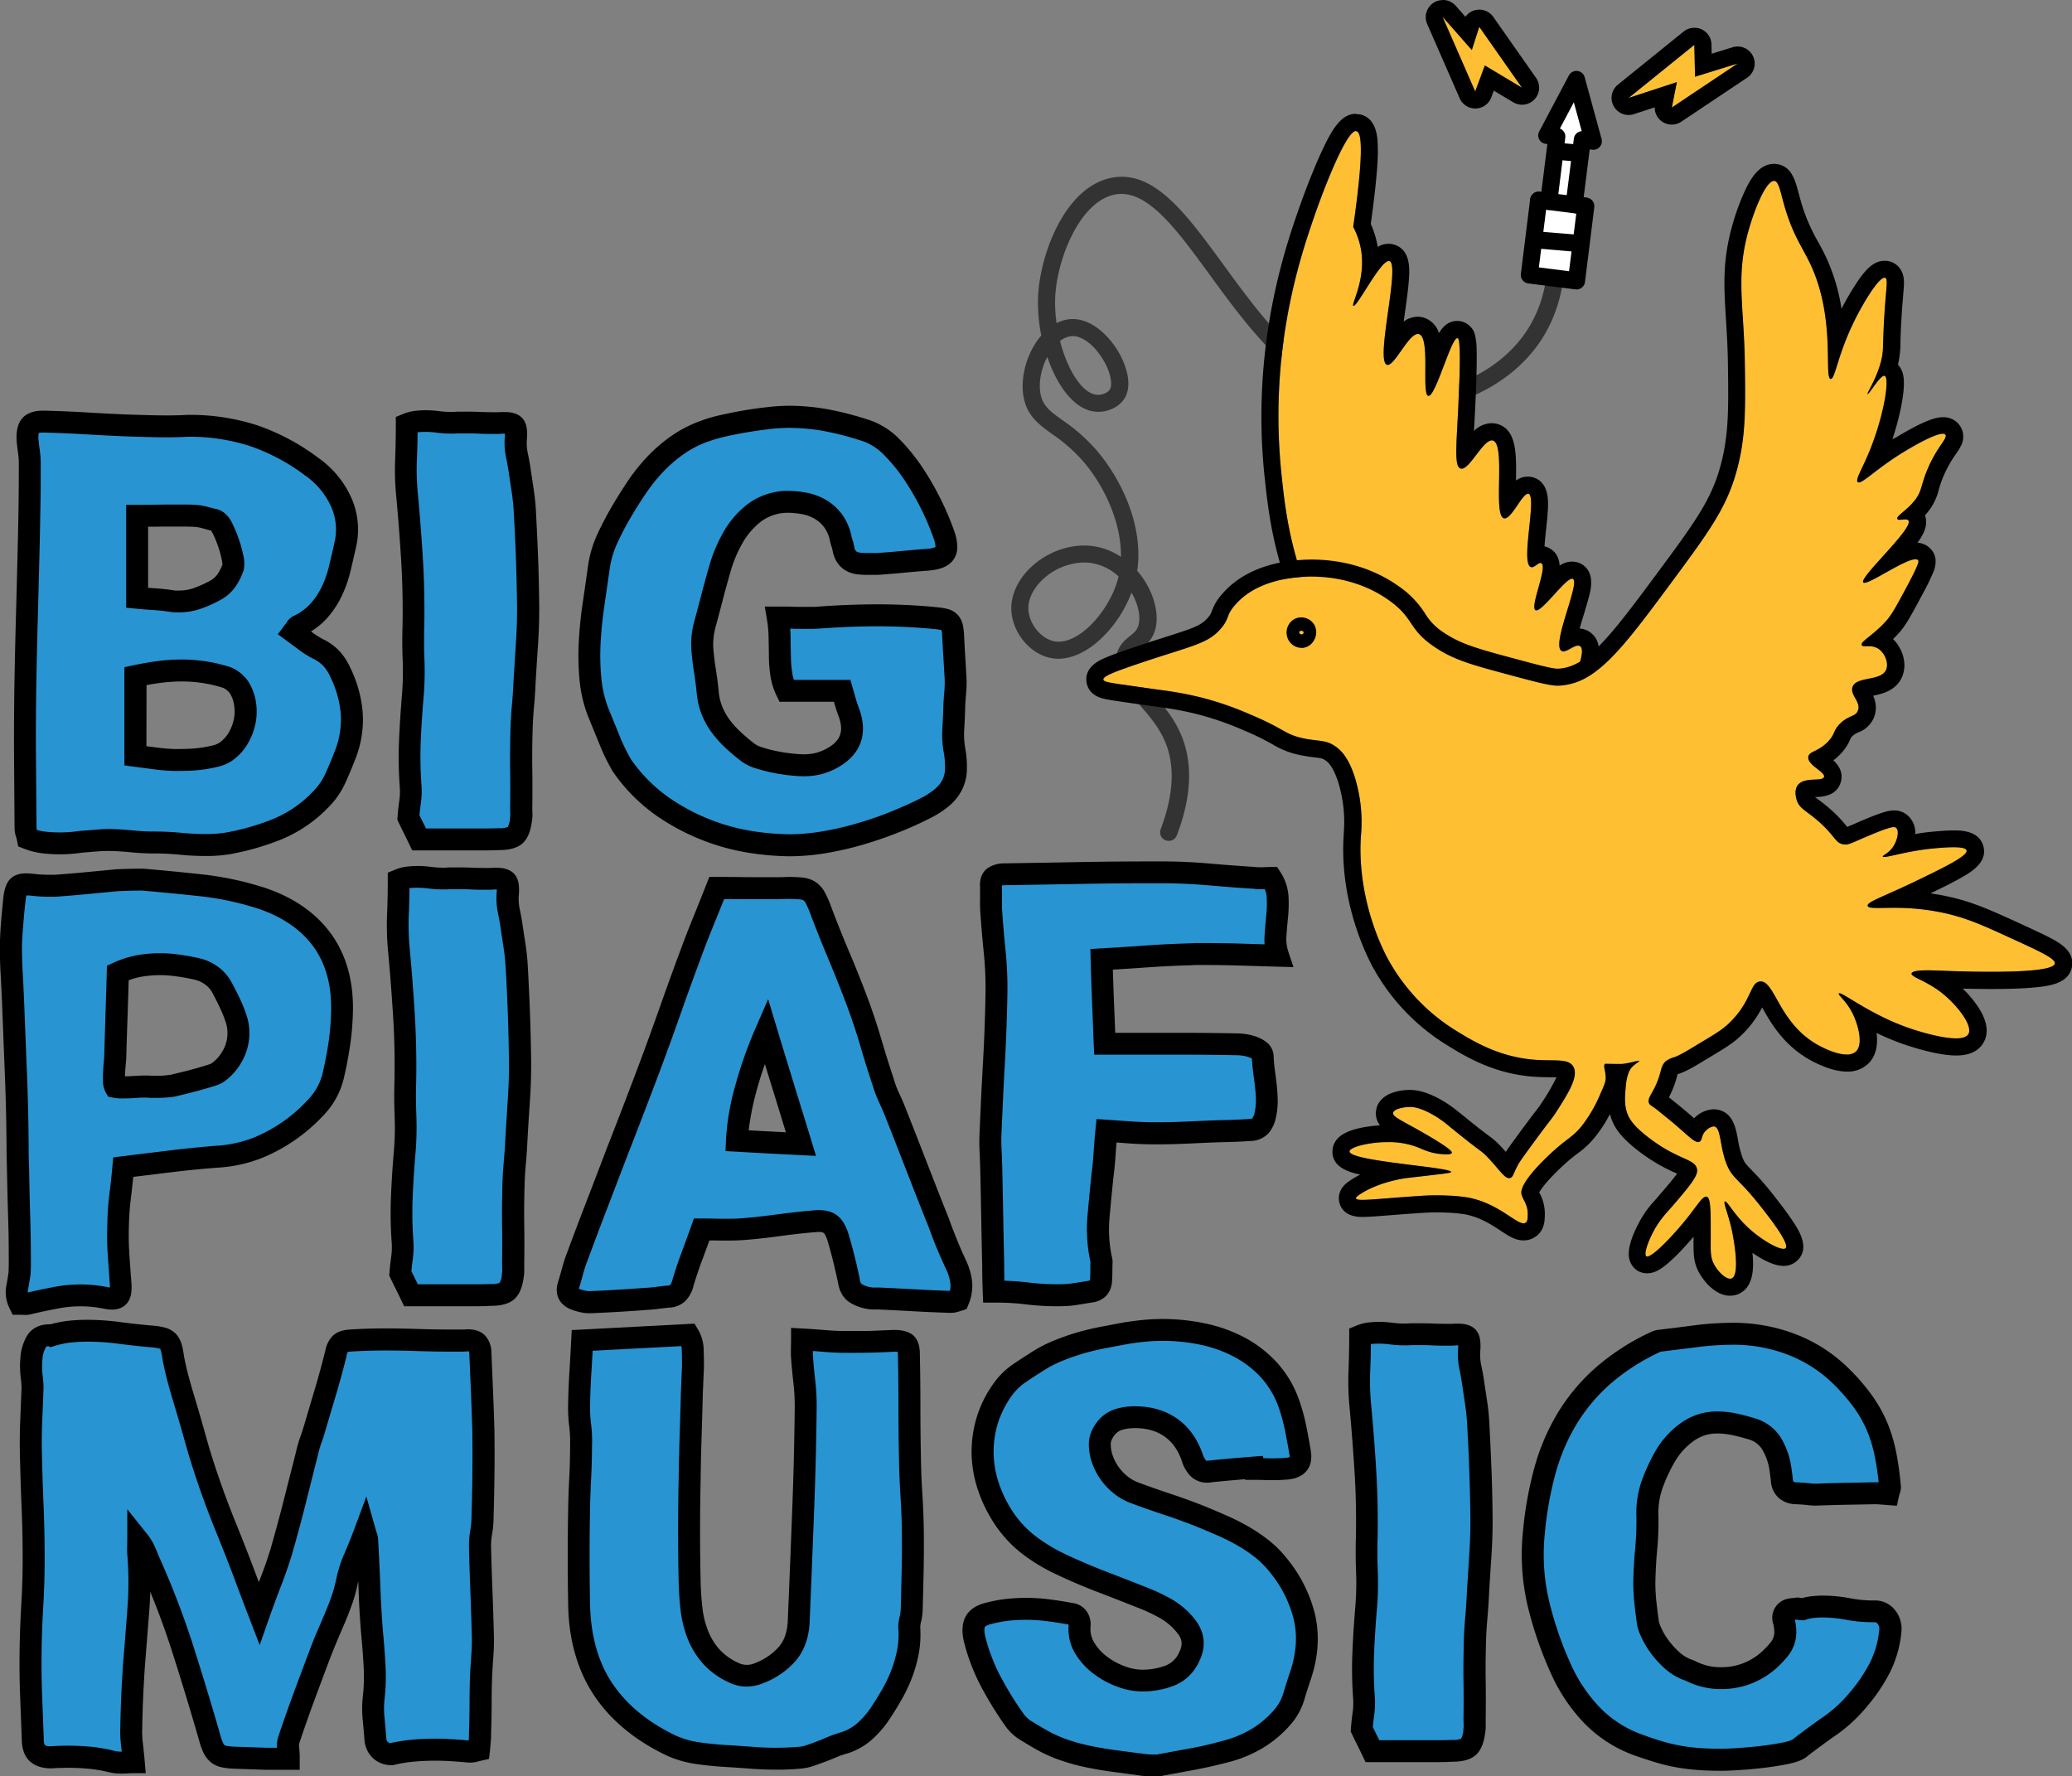 <svg id="Calque_1" data-name="Calque 1" xmlns="http://www.w3.org/2000/svg" viewBox="0 0 892.4 765.13"><rect x="0" y="0" width="892.4" height="765.13" fill="#808080" stroke="none"/><defs><style>.cls-1{fill:#333;}.cls-2,.cls-4{fill:#fff;}.cls-3{fill:#ffbf33;}.cls-4{stroke:#000;stroke-linecap:round;stroke-linejoin:round;stroke-width:7.35px;}.cls-5{fill:#2994d2;}</style></defs><g id="COULEUR"><path class="cls-1" d="M603.25,473a3.53,3.53,0,0,1-1.3-.25,3.67,3.67,0,0,1-2.13-4.74c5.53-14.54,6.24-27.06,2.13-37.21-2.77-6.85-7.59-12.28-11.84-17.08-5.89-6.64-11.46-12.92-9.3-20.95,1.14-4.26,3.75-6.36,5.85-8.05,1.74-1.4,3-2.41,3.61-4.6,1.05-3.74-.12-9.11-3-14.06-5.95,16.05-21.4,31.2-35.22,28.09-8.66-1.94-15.92-10.8-16.51-20.15-.42-6.51,2.63-13.35,8.34-18.78,7.11-6.75,17.15-10.3,26.2-9.25a28.94,28.94,0,0,1,12.64,4.7c.21-14.74-7.05-30.22-15.87-40.68a69,69,0,0,0-13.64-12.12c-5.77-4.17-10.77-7.77-12.36-15.78s1-18.34,6.57-25.53c.33-.44.68-.86,1-1.27a69.94,69.94,0,0,1-1.36-17.16c.92-17.95,11.49-46.47,31.25-50.66,18.46-3.9,32.44,15.27,48.63,37.47,18.39,25.21,39.23,53.77,71,55.91,19.18,1.29,46-6.84,59.68-27.74,8.14-12.48,9.31-26.25,8.86-35.61a3.67,3.67,0,0,1,7.34-.36c.72,15-2.75,28.81-10,40-15.25,23.38-45.07,32.49-66.32,31.06-35.22-2.37-58.09-33.73-76.47-58.92-14.69-20.14-27.38-37.53-41.17-34.61-15.1,3.2-24.63,28-25.44,43.85A61.17,61.17,0,0,0,555,250a15.31,15.31,0,0,1,6.06-1.73c8.33-.52,15.79,6.45,20,13.14,3.83,6.12,6.74,14.77,3.4,20.69-2.32,4.1-7.81,6.64-13.07,6-8.82-1-16.15-11.07-20.39-23.54-2.68,5.08-3.85,11.2-2.89,16,1,5.18,4.2,7.47,9.46,11.26a76.32,76.32,0,0,1,15,13.34c10.21,12.12,20,32,17.16,51.52a36.37,36.37,0,0,1,2.75,3.6c4.82,7.19,6.72,15.52,5,21.75-1.25,4.45-3.93,6.6-6.08,8.33-1.86,1.5-2.86,2.37-3.35,4.22-1.08,4,2.22,8,7.7,14.18,4.64,5.24,9.9,11.17,13.15,19.19,4.84,11.93,4.14,26.26-2.07,42.59A3.69,3.69,0,0,1,603.25,473ZM566.84,353.1a26.71,26.71,0,0,0-17.9,7.42c-4.13,3.92-6.34,8.66-6.07,13,.39,6.06,5.33,12.22,10.79,13.44,10,2.25,22.82-11.52,27.21-24.86.32-1,.59-2,.83-3a22.62,22.62,0,0,0-12.47-5.88A21,21,0,0,0,566.84,353.1Zm-10.35-95.4c3.16,12.32,9.39,22.42,15.68,23.14,2.29.26,5-.82,5.84-2.36,1.15-2,.41-7.35-3.23-13.17-3.86-6.16-9-10-13.3-9.7A9.24,9.24,0,0,0,556.49,257.7Z" transform="translate(-99.94 -110.82)"/><polygon class="cls-2" points="662.73 86.21 658.68 118.41 678.99 120.96 683.04 88.76 678.02 88.13 681.53 60.21 686.3 60.81 679.01 34.19 666.23 58.29 670.6 58.84 667.09 86.76 662.73 86.21"/><path d="M778.93,235.46l-.45,0-20.32-2.56a3.68,3.68,0,0,1-3.19-4.1l4-32.2a3.68,3.68,0,0,1,1.39-2.45,3.72,3.72,0,0,1,2.71-.74l.72.09,2.59-20.63-.71-.09a3.66,3.66,0,0,1-2.79-5.36l12.77-24.1a3.68,3.68,0,0,1,6.8.75l7.29,26.62a3.68,3.68,0,0,1-4,4.62l-1.12-.15-2.6,20.63,1.38.17a3.69,3.69,0,0,1,3.19,4.11l-4,32.2a3.69,3.69,0,0,1-3.65,3.22ZM762.72,226l13,1.64,3.13-24.91-1.38-.17a3.69,3.69,0,0,1-3.19-4.11l3.51-27.92a3.63,3.63,0,0,1,1.39-2.44,3.7,3.7,0,0,1,2-.77l-3.4-12.44-6,11.31a3.66,3.66,0,0,1,2.32,3.88L770.67,198a3.66,3.66,0,0,1-4.1,3.19l-.72-.09Z" transform="translate(-99.94 -110.82)"/><path class="cls-3" d="M779.3,400c.94-3.24,3.18-9.28,1.2-10.68s-6,3.2-8,2c-4.51-2.7,8.09-29.24,4.91-31-2.6-1.45-13.61,14.92-16.15,13.44s5.37-18.67,2.54-20.2c-1.2-.65-3,2.18-4.52,1.65-4.58-1.6,2.73-30.28-1-31.55-2.49-.85-7.43,11.34-10.6,10.51-4.9-1.28.89-31.8-4.74-33.5-4-1.2-10.26,13.31-14,12-2.53-.87-1.9-8.42-1.18-22.15,1.68-31.93.56-33.85-.1-34C725,256,718.24,282,715.1,281.35s1-25.07-4-26.54c-4.14-1.22-10.63,14.26-13.84,13.19-5.11-1.7,5.85-43.07,1.11-44.67-3.5-1.17-14,20-15.54,19.24-1.11-.56,5.37-11,3.34-23.8a33.12,33.12,0,0,0-3.43-10.19c2.57-17.88,5.12-40.26,1.48-41.19-3.92-1-13.52,23.18-18.33,37.12C659.57,222.85,646.22,263,652,316.2c1.17,10.85,2.58,23.75,7.79,40.2,6.27,19.81,16.78,53,46.39,71.94,29.39,18.8,69.09,18.09,75.08,6.42C785.07,427.32,774.27,417.22,779.3,400Z" transform="translate(-99.94 -110.82)"/><path d="M684,167.36l.24,0c3.64.93,1.09,23.31-1.48,41.19a33.12,33.12,0,0,1,3.43,10.19c2,12.79-4.45,23.24-3.34,23.8a.16.16,0,0,0,.1,0c1.78,0,11.45-19.3,15.15-19.3a.92.92,0,0,1,.29,0c4.74,1.6-6.22,43-1.11,44.67a1,1,0,0,0,.34.06c3.17,0,9-13.32,13-13.32a1.55,1.55,0,0,1,.48.07c5,1.47,1,25.93,4,26.54h.11c3.16,0,9.71-24.81,12.4-24.81h.09c.66.14,1.78,2.06.1,34-.72,13.73-1.35,21.28,1.18,22.15a1.61,1.61,0,0,0,.48.08c3.59,0,9.15-12.19,13-12.19a1.61,1.61,0,0,1,.49.07c5.63,1.7-.16,32.22,4.74,33.5a1.12,1.12,0,0,0,.32,0c3.06,0,7.55-10.59,10-10.59a.75.75,0,0,1,.26,0c3.74,1.27-3.57,30,1,31.55a1.47,1.47,0,0,0,.41.07c1.26,0,2.66-1.82,3.72-1.82a.81.81,0,0,1,.39.1c2.83,1.53-5,18.75-2.54,20.2a.75.75,0,0,0,.37.09c3,0,12.41-13.63,15.41-13.63a.66.66,0,0,1,.37.1c3.18,1.76-9.42,28.3-4.91,31a1.45,1.45,0,0,0,.77.2c1.8,0,4.5-2.49,6.34-2.49a1.45,1.45,0,0,1,.88.27c2,1.4-.26,7.44-1.2,10.68-5,17.25,5.77,27.35,1.94,34.79-2.71,5.28-12.33,8.31-24.77,8.31a97.12,97.12,0,0,1-50.31-14.73c-29.61-18.93-40.12-52.13-46.39-71.94-5.21-16.45-6.62-29.35-7.79-40.2-5.76-53.21,7.59-93.35,13.91-111.69,4.71-13.66,14-37.15,18.09-37.15m0-7.35c-6.27,0-10.28,6.25-15.49,17.78-3,6.71-6.6,15.8-9.54,24.33-5.56,16.12-20.33,58.94-14.27,114.87,1.18,10.88,2.64,24.43,8.09,41.63,6.58,20.78,17.59,55.54,49.44,75.91a104.9,104.9,0,0,0,54.27,15.89c9.33,0,25.81-1.59,31.31-12.3,3-5.86,1.25-11.8-.3-17.05-1.65-5.59-3.36-11.38-1.13-19.05.12-.4.26-.84.41-1.32,1.61-5.22,4-13.11-2-17.41a8.78,8.78,0,0,0-4.46-1.59c.61-2.17,1.29-4.4,1.79-6,1-3.41,2-6.64,2.62-9.33.5-2.29,2-9.27-3.71-12.47a8.24,8.24,0,0,0-4-1,9.45,9.45,0,0,0-5.32,1.71c-.26-4.25-2.42-6.4-4.43-7.49a8.09,8.09,0,0,0-2.09-.78c.18-2.49.47-5.3.69-7.38.4-3.78.78-7.35.83-10.33,0-2.41.19-9.76-6.07-11.9a8.47,8.47,0,0,0-7.73,1.25c.2-11.78.23-21.88-7.87-24.32a9.16,9.16,0,0,0-2.61-.38h0a11,11,0,0,0-7.61,3.35c0-.85.09-1.72.13-2.58l.17-3.07c.75-14.29,1-23.95.83-29.55a28.11,28.11,0,0,0-.6-5.7,7.91,7.91,0,0,0-7.76-6.49h0c-4,0-6.4,2.76-7.86,5.26a10,10,0,0,0-6.58-6.7,8.79,8.79,0,0,0-2.55-.37,10.08,10.08,0,0,0-6.06,2.09c.17-1.23.33-2.41.48-3.46.75-5.29,1.51-10.76,1.79-15,.26-4,.79-12.29-6.11-14.61a8.16,8.16,0,0,0-2.64-.43h0a8.78,8.78,0,0,0-4.7,1.33,40,40,0,0,0-3-9.88c1.46-10.41,2.41-18.91,2.82-25.3a75.79,75.79,0,0,0,.06-11.06c-.57-6.07-3-9.69-7.17-10.76A8.49,8.49,0,0,0,684,160h0Z" transform="translate(-99.94 -110.82)"/><path class="cls-3" d="M575.09,403.51c-.21-1.35,4-3.15,15.1-6.88,23.53-7.94,30.14-8.5,35.86-15.54,3.47-4.27,1.8-5,5.45-9.37,8.66-10.37,22.69-11.86,28-12.36,4.33-.4,22.38-1.56,38.57,10,11.12,7.92,8,12.28,19.73,20.18,8.3,5.57,16.3,7.71,31.75,11.86,12.14,3.26,18.21,4.89,21.61,4.74,15.89-.72,26.84-15.09,48.1-43.81,15.62-21.1,23.43-31.66,27.89-46.34,4.67-15.37,4.5-28,4.22-48.52-.35-25.74-4.2-38,2-58.82,2.6-8.79,7.37-20.39,10.78-19.91,2.11.3,2.6,5,4.84,12.38,3.51,11.5,7.4,16.47,10.7,23.48,11.1,23.57,5.69,49.24,8.78,49.48,2,.16,2.93-11,11.2-27,3.59-6.94,10-17.45,12.31-16.55,1.33.51.3,4.26-.47,17.64-.71,12.34-.1,13.85-1.51,18.91-2.16,7.81-6.1,13.18-5.6,13.5s5.58-8.53,7.38-7.82c2.3.91-.33,17.73-7,33.57-2.86,6.8-5.72,11.29-4.57,12.21,1.53,1.22,7.73-5.72,20.28-13.3,2.14-1.29,15.55-9.38,17.41-7.12C939,299.5,934.3,303,930.08,313c-3,7.14-2.24,9.29-5.6,13.49-3.48,4.37-7.94,6.6-7.38,7.82.49,1.06,3.91-.43,4.76.67,2.52,3.26-21.19,24.46-19.43,26.69,1.53,1.94,21-12.5,23.6-9.55.32.36.59,1.19-4.68,11.05-4.41,8.24-6.62,12.36-9,15-5.47,6.23-11.31,8.94-10.61,10.51.56,1.23,4.1-.5,7.21,1.58,2.69,1.8,4.55,6.13,3.3,9-2.19,5.11-12.73,2.7-14.45,7.4-1.28,3.47,3.84,6.54,2.27,10.31-1.09,2.61-3.84,1.79-7.63,5.5-3.06,3-2,4.29-5.05,7.57-4.26,4.63-8.34,4.27-8.66,6.78-.46,3.57,7.49,6.52,6.78,8.66s-8.57-.25-11.34,3.55c-1.52,2.08-.79,5-.55,5.92,1.14,4.53,4.75,5,11.15,11.12,5.67,5.41,5.79,7.84,9.1,8.42,2,.35,3-.38,10.19-3.43,10.34-4.4,11.76-4.35,12.51-3.68,1.52,1.38.43,5.66-1.46,8.36s-4.45,3.47-4.27,4c.36,1,9.81-2.4,21.91-3.51,4.34-.39,13.56-1.24,14.15.84.67,2.33-9.75,7.37-20.91,12.78-15,7.27-22,9.35-21.68,11.1.44,2.39,13.63-1.08,32.55,3,10,2.15,17.26,5.46,29.31,11s19.22,8.76,18.74,10.9c-1.11,5-42.71,3.28-50.09,3-3-.12-11.24-.49-11.6,1.23-.32,1.54,6,3,12.58,8.05,6.88,5.28,14,14.46,11.89,18.08-3,5.06-23.44-1.87-25.48-2.57-17.3-6-29.4-16.14-30.31-15-.5.66,3.49,3.33,6.26,9.3,2.06,4.44,4.35,12.66,1.09,15.71-3.52,3.29-12.39-.43-17.37-3.43-16.08-9.66-17.55-27.32-23.95-26.76-4.44.39-3.5,8.89-13.86,18.47-3.08,2.86-6.79,4.91-13.69,9.08-4.66,2.81-7,4.22-9.42,5.11a10.49,10.49,0,0,0-3.36,1.52c-2.4,1.89-2,4-3.77,8.61-2.17,5.71-4.75,7.58-3.65,9.77.34.68.74.79,2.56,2.07.11.07,2,1.6,5.78,4.66,8.13,6.59,11.35,10.72,13.34,9.72,1.35-.67.6-2.92,3-5,.45-.39,2-1.76,3.36-1.53,2.94.5,2.32,8.27,5.2,15.86,2.5,6.58,5.08,6.31,14.21,17.83,3.56,4.49,13.24,16.73,11.37,18.72-1.46,1.55-9.93-3-16.18-8.83s-9.07-11.72-10-11.25,1.55,5.39,3.16,13.15c.21,1,3.7,18.34-.23,20-2,.84-5.84-2.67-7.69-6.21-1.7-3.24-1.36-5.76-1.36-12.75,0-10.44,0-15.68-1.72-16.23-1.55-.51-3.59,2.93-7.38,7.82-6.69,8.62-16.74,19-18.62,17.8-1.39-.89,1.28-8.32,5-14a52.59,52.59,0,0,1,5.18-6.41c8.12-9.44,12.18-14.16,11.66-17.07-.81-4.59-7.78-3.8-20.15-13.1-7.12-5.35-9.06-8.49-10-11.24-1.22-3.65-.93-7.06-.59-11.08.52-6.07,2.09-7.91,2.62-8.48a7,7,0,0,1,1.06-1c1.36-1.14,2.24-1.55,2.17-1.73s-1.2.06-2.12.27a43.61,43.61,0,0,1-5.25,1c-1.69.08-7.18-.08-7.25,0h0l-.1,0c-1,.64.3,3.23.26,6.08,0,1.67-.74,3.37-2.22,6.68a61.43,61.43,0,0,1-7.4,13.1c-4.88,6.41-6.87,5.69-16,14.6-11.43,11.13-10.88,14.74-10.63,15.79.58,2.38,2.76,4.35,2.66,8.51,0,2-.07,3-.79,3.6-2.92,2.38-10.85-8.27-25.18-10.81a70,70,0,0,0-8.88-.81,109.53,109.53,0,0,0-14,.32c-17.35,1.2-24.78,2.25-25.11.91-.12-.46.65-1,1-1.28,8.67-6.08,20.89-7.5,20.89-7.5,16.5-1.92,19-2.12,19.07-2.61.13-2.08-43.7-4.57-43.73-8.84,0-1.92,8.84-4.08,16-4a34.22,34.22,0,0,1,13.12,2.12c2.54,1,5.56,2.6,10.29,3,1.57.14,4.33.37,4.64-.49.21-.61-.66-1.94-11.42-8.17-10.06-5.82-14.15-7.32-13.86-9.07s4.69-2.54,7.35-2.55c1.1,0,3.68.14,8.48,2.62a44.47,44.47,0,0,1,8.21,5.57c14.66,12,13.47,10.13,16.68,13.47,5.27,5.5,7.49,9.62,9.74,8.93,1.21-.37,1.37-1.82,3-5,.76-1.49,1.36-2.43,5.58-8.21,8.87-12.14,9.17-12,11.27-15.27,4.94-7.7,9.82-15.32,7.3-19.53-2.15-3.6-8.22-2.25-16.72-2.91-15.46-1.21-26.63-8.11-34.19-12.78a83.36,83.36,0,0,1-29.07-30.91c-6.6-12.36-12.86-32.29-11.47-52.71a65.29,65.29,0,0,0-2.71-25.5c-2.54-7.79-5.49-11.18-8.44-13.17-4-2.74-6.77-2-13.24-3.28-8.55-1.75-8.09-4-23.39-10.41a136.19,136.19,0,0,0-20.69-7.18,151,151,0,0,0-15.44-3c-1.93-.26-10.75-1.43-19.73-2.78C577,404.69,575.22,404.35,575.09,403.51Z" transform="translate(-99.94 -110.82)"/><path d="M863.89,188.7h.21c2.11.3,2.6,5,4.84,12.38,3.51,11.5,7.4,16.47,10.7,23.48,11.1,23.57,5.69,49.24,8.78,49.48h0c2,0,2.94-11.11,11.16-27,3.44-6.65,9.44-16.6,12-16.6a.81.81,0,0,1,.31.05c1.33.51.3,4.26-.47,17.64-.71,12.34-.1,13.85-1.51,18.91-2.16,7.81-6.1,13.18-5.6,13.5h0c.76,0,5.2-7.87,7.11-7.87a.54.54,0,0,1,.22,0c2.3.91-.33,17.73-7,33.57-2.86,6.8-5.72,11.29-4.57,12.21a.73.73,0,0,0,.45.14c2.08,0,8.25-6.45,19.83-13.44,1.88-1.14,12.46-7.52,16.26-7.52a1.4,1.4,0,0,1,1.15.4C939,299.5,934.3,303,930.08,313c-3,7.14-2.24,9.29-5.6,13.49-3.48,4.37-7.94,6.6-7.38,7.82.15.31.55.4,1.06.4.7,0,1.61-.16,2.37-.16a1.59,1.59,0,0,1,1.33.43c2.52,3.26-21.19,24.46-19.43,26.69a.6.6,0,0,0,.5.18c3.09,0,17.35-10.13,22-10.13a1.46,1.46,0,0,1,1.14.4c.32.36.59,1.19-4.68,11.05-4.41,8.24-6.62,12.36-9,15-5.47,6.23-11.31,8.94-10.61,10.51.19.42.73.49,1.47.49l1.46,0a7.39,7.39,0,0,1,4.28,1.11c2.69,1.8,4.55,6.13,3.3,9-2.19,5.11-12.73,2.7-14.45,7.4-1.28,3.47,3.84,6.54,2.27,10.31-1.09,2.61-3.84,1.79-7.63,5.5-3.06,3-2,4.29-5.05,7.57-4.26,4.63-8.34,4.27-8.66,6.78-.46,3.57,7.49,6.52,6.78,8.66s-8.57-.25-11.34,3.55c-1.52,2.08-.79,5-.55,5.92,1.14,4.53,4.75,5,11.15,11.12,5.67,5.41,5.79,7.84,9.1,8.42a5.41,5.41,0,0,0,.87.08c1.6,0,3.23-.92,9.32-3.51,7.37-3.14,10.21-4,11.5-4a1.39,1.39,0,0,1,1,.33c1.52,1.38.43,5.66-1.46,8.36s-4.45,3.47-4.27,4c0,.12.24.18.55.18,2.22,0,10.77-2.72,21.36-3.69,2.17-.2,5.56-.51,8.49-.51s5.37.31,5.66,1.35c.67,2.33-9.75,7.37-20.91,12.78-15,7.27-22,9.35-21.68,11.1.14.77,1.62.93,4.21.93,1.81,0,4.17-.07,7-.07A100,100,0,0,1,936.9,504c10,2.15,17.26,5.46,29.31,11s19.22,8.76,18.74,10.9c-.63,2.82-14.36,3.5-27.45,3.5-9.92,0-19.46-.39-22.64-.52-1.07,0-2.8-.12-4.61-.12-3.26,0-6.76.25-7,1.35-.32,1.54,6,3,12.58,8.05,6.88,5.28,14,14.46,11.89,18.08-.78,1.33-2.79,1.84-5.35,1.84-7.14,0-18.63-3.89-20.13-4.41-16.36-5.64-28.07-15-30.07-15a.3.3,0,0,0-.24.09c-.5.66,3.49,3.33,6.26,9.3,2.06,4.44,4.35,12.66,1.09,15.71a5.65,5.65,0,0,1-4,1.28c-4.17,0-9.81-2.54-13.41-4.71-15.83-9.51-17.5-26.77-23.65-26.77H858c-4.44.39-3.5,8.89-13.86,18.47-3.08,2.86-6.79,4.91-13.69,9.08-4.66,2.81-7,4.22-9.42,5.11a10.49,10.49,0,0,0-3.36,1.52c-2.4,1.89-2,4-3.77,8.61-2.17,5.71-4.75,7.58-3.65,9.77.34.68.74.79,2.56,2.07.11.07,2,1.6,5.78,4.66,7.32,5.94,10.66,9.87,12.7,9.87a1.4,1.4,0,0,0,.64-.15c1.35-.67.6-2.92,3-5a5.57,5.57,0,0,1,3-1.56,1.63,1.63,0,0,1,.31,0c2.94.5,2.32,8.27,5.2,15.86,2.5,6.58,5.08,6.31,14.21,17.83,3.56,4.49,13.24,16.73,11.37,18.72a1.25,1.25,0,0,1-.94.31c-2.74,0-9.82-4.11-15.24-9.14-6-5.6-8.85-11.27-9.88-11.27l-.11,0c-.85.44,1.55,5.39,3.16,13.15.21,1,3.7,18.34-.23,20a1.63,1.63,0,0,1-.67.13c-2.12,0-5.36-3.16-7-6.34s-1.36-5.76-1.36-12.75c0-10.44,0-15.68-1.72-16.23a.87.87,0,0,0-.31,0c-1.52,0-3.53,3.3-7.07,7.87-6.33,8.16-15.66,17.9-18.25,17.9a.62.62,0,0,1-.37-.1c-1.39-.89,1.28-8.32,5-14a52.59,52.59,0,0,1,5.18-6.41c8.12-9.44,12.18-14.16,11.66-17.07-.81-4.59-7.78-3.8-20.15-13.1-7.12-5.35-9.06-8.49-10-11.24-1.22-3.65-.93-7.06-.59-11.08.52-6.07,2.09-7.91,2.62-8.48a7,7,0,0,1,1.06-1c1.36-1.14,2.24-1.55,2.17-1.73s-.11-.08-.25-.08a11.65,11.65,0,0,0-1.87.35,43.61,43.61,0,0,1-5.25,1c-.35,0-.86,0-1.44,0-2,0-5-.08-5.69-.08h-.12l-.1,0c-1,.64.3,3.23.26,6.08,0,1.67-.74,3.37-2.22,6.68a61.43,61.43,0,0,1-7.4,13.1c-4.88,6.41-6.87,5.69-16,14.6-11.43,11.13-10.88,14.74-10.63,15.79.58,2.38,2.76,4.35,2.66,8.51,0,2-.07,3-.79,3.6a1.59,1.59,0,0,1-1,.34c-3.54,0-11.26-8.86-24.16-11.15a70,70,0,0,0-8.88-.81c-1.53-.07-3-.11-4.32-.11-3.31,0-6.29.19-9.71.43-11.59.8-18.75,1.54-22.33,1.54-1.78,0-2.67-.18-2.78-.63s.65-1,1-1.28c8.67-6.08,20.89-7.5,20.89-7.5,16.5-1.92,19-2.12,19.07-2.61.13-2.08-43.7-4.57-43.73-8.84,0-1.9,8.68-4,15.78-4h.2a34.22,34.22,0,0,1,13.12,2.12c2.54,1,5.56,2.6,10.29,3,.68.06,1.58.14,2.4.14,1.09,0,2.06-.14,2.24-.63s-.66-1.94-11.42-8.17c-10.06-5.82-14.15-7.32-13.86-9.07s4.69-2.54,7.35-2.55h0c1.11,0,3.69.15,8.47,2.62a44.47,44.47,0,0,1,8.21,5.57c14.66,12,13.47,10.13,16.68,13.47,4.88,5.1,7.15,9,9.24,9a1.74,1.74,0,0,0,.5-.08c1.21-.37,1.37-1.82,3-5,.76-1.49,1.36-2.43,5.58-8.21,8.87-12.14,9.17-12,11.27-15.27,4.94-7.7,9.82-15.32,7.3-19.53-2.15-3.6-8.22-2.25-16.72-2.91-15.46-1.21-26.63-8.11-34.19-12.78a83.36,83.36,0,0,1-29.07-30.91c-6.6-12.36-12.86-32.29-11.47-52.71a65.29,65.29,0,0,0-2.71-25.5c-2.54-7.79-5.49-11.18-8.44-13.17-4-2.74-6.77-2-13.24-3.28-8.55-1.75-8.09-4-23.39-10.41a136.19,136.19,0,0,0-20.69-7.18,151,151,0,0,0-15.44-3c-1.93-.26-10.75-1.43-19.73-2.78-5.33-.8-7.15-1.14-7.28-2-.21-1.35,4-3.15,15.1-6.88,23.53-7.94,30.14-8.5,35.86-15.54,3.47-4.27,1.8-5,5.45-9.37,8.66-10.37,22.69-11.86,28-12.36,1-.09,2.84-.23,5.23-.23,7.6,0,21,1.42,33.34,10.2,11.12,7.92,8,12.28,19.73,20.18,8.3,5.57,16.3,7.71,31.75,11.86,11.62,3.12,17.67,4.75,21.15,4.75h.46c15.89-.72,26.84-15.09,48.1-43.81,15.62-21.1,23.43-31.66,27.89-46.34,4.67-15.37,4.5-28,4.22-48.52-.35-25.74-4.2-38,2-58.82,2.55-8.61,7.18-19.92,10.57-19.92m0-7.35c-6.13,0-9.75,5.8-12.21,10.86a96.88,96.88,0,0,0-5.4,14.32c-4.73,16-4,27.33-3.11,41.72.35,5.6.75,12,.85,19.29.28,20,.44,32-3.9,46.28-4.09,13.47-11.67,23.71-26.77,44.11-20.67,27.92-30.32,40.29-42.53,40.84h-.12c-2.51,0-9.16-1.79-19.24-4.5-14.83-4-22.28-6-29.56-10.87a25.47,25.47,0,0,1-8.28-8.33,40.4,40.4,0,0,0-11.28-11.73c-13.43-9.56-27.86-11.56-37.61-11.56-2,0-4,.09-5.91.26-5.49.51-22.17,2.06-33,15a21.35,21.35,0,0,0-4.07,6.93,6.78,6.78,0,0,1-1.44,2.52c-2.92,3.59-6,4.68-18.73,8.71-3.72,1.19-8.35,2.66-13.79,4.5-6.21,2.09-9.92,3.47-12.43,4.59-2.12.95-8.57,3.85-7.58,10.36.31,2,1.65,5.62,7.15,7,1.51.38,3.57.71,6.3,1.12,7.74,1.16,15.34,2.19,18.59,2.63l1.24.17a139,139,0,0,1,14.63,2.87,130.54,130.54,0,0,1,19.65,6.83A114.91,114.91,0,0,1,648,431.41a36.31,36.31,0,0,0,12.11,4.69c2.42.49,4.37.73,5.94.92,2.76.33,3.46.44,4.65,1.24.88.6,3.23,2.19,5.57,9.36a58,58,0,0,1,2.4,22.29l0,.44C676.8,498,687.63,520.71,691,527a90.31,90.31,0,0,0,31.7,33.7c8.06,5,20.24,12.51,37.48,13.86,2.66.2,5,.23,7.11.25.92,0,2,0,3,.07A88.58,88.58,0,0,1,764,585.73a44.3,44.3,0,0,1-2.69,3.73c-1.41,1.85-3.79,4.95-8.33,11.17-2.3,3.15-3.62,5-4.5,6.33-.77-.87-1.62-1.81-2.56-2.79a30.38,30.38,0,0,0-4.75-4.14c-1.91-1.42-5.11-3.81-12.56-9.93l-.06,0a51.15,51.15,0,0,0-9.44-6.38c-4.47-2.31-8.35-3.44-11.85-3.44-6.39,0-13.57,2.3-14.62,8.71a8.31,8.31,0,0,0,1.66,6.54c-4.6.28-14,1.36-18,5.43a8.3,8.3,0,0,0-2.48,5.91c0,6.44,6.34,8.68,11.93,9.89a41.62,41.62,0,0,0-5,3c-4.76,3.33-4.35,7.44-3.95,9,.7,2.84,3,6.23,9.92,6.23,2.5,0,6.1-.29,11.55-.71,3.24-.26,6.91-.55,11.28-.85,3.2-.22,6.11-.41,9.21-.41,1.31,0,2.61,0,4,.1a64,64,0,0,1,7.94.71c6.51,1.15,11.5,4.43,15.51,7.06,3.57,2.35,6.39,4.2,9.93,4.2a8.88,8.88,0,0,0,5.67-2c3.34-2.72,3.43-6.42,3.49-9.12a18.91,18.91,0,0,0-2.43-9.55l0,0c.72-1.3,2.73-4.27,8.21-9.6a82.29,82.29,0,0,1,8.37-7.22,38.05,38.05,0,0,0,8.38-8.2,60.21,60.21,0,0,0,5.51-8.73c.14.56.3,1.12.5,1.69,1.7,5.08,5.34,9.36,12.53,14.78a75.7,75.7,0,0,0,15.45,9l.45.2c-1.86,2.52-5.14,6.34-8.57,10.32l-1.48,1.7a42.31,42.31,0,0,0-4.29,5.51c-.32.49-7.79,12.12-6.3,19A8.14,8.14,0,0,0,805,658a8,8,0,0,0,4.34,1.26c3.61,0,7-2.11,12.93-8,2.25-2.26,4.71-5,7.07-7.72,0,.63,0,1.21,0,1.76,0,5.39-.08,9,2.2,13.32,2,3.82,7.1,10.29,13.54,10.29a9.19,9.19,0,0,0,3.46-.67c7.48-3.07,6.58-13.28,6.2-17.64v-.14c4.3,3,9.36,5.61,13.32,5.61a8.5,8.5,0,0,0,6.3-2.63c5.24-5.58.12-13.1-2.93-17.59-2.78-4.09-6.2-8.4-8-10.72a120.55,120.55,0,0,0-9-10.25c-2.56-2.63-3.16-3.25-4.07-5.63a45.91,45.91,0,0,1-1.94-7.81c-.9-4.87-2.13-11.54-8.9-12.69a9.8,9.8,0,0,0-1.54-.13,12.21,12.21,0,0,0-7.88,3.37c-.19.16-.37.33-.54.5-1.7-1.5-3.77-3.32-6.33-5.39l-4.5-3.64a42.33,42.33,0,0,0,2.06-4.53,47.84,47.84,0,0,0,1.45-4.56c.08-.3.17-.63.25-.91l.12,0,1-.34c3.1-1.13,5.8-2.76,10.7-5.72l2.68-1.61c5.41-3.24,9-5.39,12.2-8.36a44.93,44.93,0,0,0,9.69-12.7l.07.12c3.44,6.13,8.65,15.38,19.28,21.77,2.24,1.35,10.13,5.76,17.19,5.76a12.76,12.76,0,0,0,9-3.26c3.8-3.55,4.34-8.7,3.75-13.38a106.18,106.18,0,0,0,11.8,4.9c3.27,1.13,14.57,4.81,22.52,4.81,5.64,0,9.57-1.85,11.7-5.49,2.56-4.4,1.59-9.89-2.89-16.32a51.33,51.33,0,0,0-6-7c3.72.09,8,.17,12.33.17,7.94,0,14.37-.25,19.14-.73,5.19-.53,13.89-1.41,15.48-8.52,1.54-6.85-5.33-10.61-8.26-12.22-3.46-1.89-8.38-4.13-14.6-7-12.07-5.51-20-9.14-30.81-11.45-2.51-.54-4.91-.95-7.19-1.27,5-2.42,9.66-4.71,13.29-6.78,4-2.29,11.49-6.54,9.46-13.65-1.91-6.68-9.77-6.68-12.73-6.68-3.26,0-6.81.33-9.16.54-2.62.24-5.11.58-7.42,1a9.88,9.88,0,0,0-3.16-7.91,8.65,8.65,0,0,0-5.94-2.24c-2.42,0-5.19.69-14.38,4.59l-3.63,1.57c-.77.34-1.55.68-2.19.94l-.23-.28a57.48,57.48,0,0,0-5.28-5.76,69.63,69.63,0,0,0-6.72-5.59c-.54-.4-1.16-.86-1.63-1.24l.48,0c2.8-.15,8.63-.44,10.51-6.12,1.45-4.38-.86-7.59-3.1-9.7a24.49,24.49,0,0,0,3.41-3.08,20,20,0,0,0,3.75-5.73,3.62,3.62,0,0,1,1-1.56,7.92,7.92,0,0,1,2.65-1.69,11.64,11.64,0,0,0,6.62-6.24,11.79,11.79,0,0,0-.31-9.52c3.86-.78,9.92-2.18,12.47-8.11,2.47-5.77.09-12.37-3.87-16.3.9-.87,1.81-1.82,2.73-2.86,2.9-3.3,5.25-7.68,9.92-16.41a95.07,95.07,0,0,0,4.85-10c1.41-3.79,1-7-1.16-9.4a8.61,8.61,0,0,0-5.83-2.84c2-2.69,4.94-7.3,3.21-11.77.44-.49.89-1,1.32-1.55a24.15,24.15,0,0,0,4.62-9.44,48,48,0,0,1,2-5.78,51.57,51.57,0,0,1,5.46-9.75,27.07,27.07,0,0,0,2.1-3.41,8.45,8.45,0,0,0-.87-9.28,8.63,8.63,0,0,0-6.82-3.06c-1.75,0-5.85,0-20.06,8.58L915,300a121.16,121.16,0,0,0,3.51-12.89c2.51-11.92,1.07-15.34.53-16.63a8.65,8.65,0,0,0-1.65-2.57,43,43,0,0,0,1.07-10.07c.06-2.28.15-5.12.39-9.25.25-4.47.55-7.9.76-10.4.23-2.73.39-4.53.36-6-.11-5.88-3.79-7.91-5.37-8.52a8.31,8.31,0,0,0-2.93-.53c-4.67,0-8.08,3.61-11.75,9a122.42,122.42,0,0,0-6.78,11.54l-.07.14a83.09,83.09,0,0,0-6.73-22.39c-1.09-2.31-2.22-4.39-3.32-6.4A77.44,77.44,0,0,1,876,199c-.58-1.9-1-3.64-1.45-5.18-1.42-5.36-3-11.44-9.39-12.34a10.06,10.06,0,0,0-1.24-.08Z" transform="translate(-99.94 -110.82)"/><path d="M660.48,389.89a6.54,6.54,0,0,1-5.92-4.07,6.72,6.72,0,0,1,2.14-7.9h0a6.29,6.29,0,0,1,5.16-1,6.39,6.39,0,0,1,4.27,3.25,6.68,6.68,0,0,1-.11,6.19,6.46,6.46,0,0,1-4.8,3.52A6.3,6.3,0,0,1,660.48,389.89Zm-.35-7.32a1.1,1.1,0,0,0-.62.35,1.08,1.08,0,0,0,.71,1.12,1.1,1.1,0,0,0,.84-.2Zm0,0,.93,1.27a.69.69,0,0,0,.3-.82,1,1,0,0,0-1.09-.47Z" transform="translate(-99.94 -110.82)"/><polygon class="cls-3" points="621.4 7.35 635.37 39.35 639.53 28.16 655.51 37.75 637.11 11.51 633.91 21.56 621.4 7.35"/><path d="M721.34,118.17l12.51,14.21,3.2-10,18.4,26.24-16-9.59-4.16,11.19-14-32m0-7.35A7.25,7.25,0,0,0,717.4,112a7.34,7.34,0,0,0-2.79,9.14l14,32a7.35,7.35,0,0,0,6.73,4.41h.21a7.35,7.35,0,0,0,6.68-4.79l1.08-2.89,8.38,5a7.35,7.35,0,0,0,9.81-10.52l-18.41-26.24a7.34,7.34,0,0,0-6-3.14,7.14,7.14,0,0,0-1.12.09,7.34,7.34,0,0,0-4.88,3l-4.19-4.76a7.36,7.36,0,0,0-5.52-2.49Z" transform="translate(-99.94 -110.82)"/><polygon class="cls-3" points="729.74 19.32 701.45 42.18 722.18 35.37 720.02 46.32 748.39 27.37 730.04 33.05 729.74 19.32"/><path d="M829.68,130.14l.3,13.73,18.35-5.68L820,157.14l2.16-10.95L801.39,153l28.29-22.86m0-7.35a7.34,7.34,0,0,0-4.62,1.63l-28.29,22.86a7.35,7.35,0,0,0,4.62,13.07,7.27,7.27,0,0,0,2.29-.37l8.93-2.93a7.35,7.35,0,0,0,11.43,6.2l28.37-18.95a7.35,7.35,0,0,0-4.08-13.46,7.42,7.42,0,0,0-2.17.33l-9,2.8-.09-4a7.34,7.34,0,0,0-7.35-7.19Z" transform="translate(-99.94 -110.82)"/><path class="cls-4" d="M807,180.54" transform="translate(-99.94 -110.82)"/><path class="cls-4" d="M740.81,191" transform="translate(-99.94 -110.82)"/><line class="cls-2" x1="661.87" y1="103.32" x2="680.09" y2="104.86"/><path d="M780,219.36l-.31,0L761.5,217.8a3.67,3.67,0,1,1,.62-7.32L780.34,212a3.68,3.68,0,0,1-.31,7.34Z" transform="translate(-99.94 -110.82)"/><line class="cls-2" x1="662.73" y1="86.21" x2="682.32" y2="88.67"/><path d="M782.26,203.17l-.46,0-19.59-2.47a3.67,3.67,0,0,1,.91-7.29l19.6,2.46a3.68,3.68,0,0,1-.46,7.33Z" transform="translate(-99.94 -110.82)"/><line class="cls-2" x1="670.98" y1="65.15" x2="680.09" y2="65.97"/><path d="M780,180.46l-.33,0-9.11-.81a3.67,3.67,0,0,1,.65-7.32l9.12.81a3.68,3.68,0,0,1-.33,7.34Z" transform="translate(-99.94 -110.82)"/><path class="cls-5" d="M226.23,383l5.42,4a35.65,35.65,0,0,0,5.55,3.43,19.08,19.08,0,0,1,5.6,4.16,21.72,21.72,0,0,1,3.67,5.72,49.06,49.06,0,0,1,4.94,17.53,41.06,41.06,0,0,1-2.89,18.26q-2.06,5.29-4.28,10.18a31.28,31.28,0,0,1-6.44,9.1,54.68,54.68,0,0,1-18.38,12.53A107.24,107.24,0,0,1,198,474.07a57.3,57.3,0,0,1-9.16.72c-3.77,0-7.49-.18-11.14-.54s-7.37-.54-11.15-.54a96.78,96.78,0,0,1-9.7-.48q-4.75-.5-9.57-.61-3.13,0-6.15.25l-6.14.48a71,71,0,0,1-10,.72,50.82,50.82,0,0,1-6.51-.42,28.09,28.09,0,0,1-6.63-1.75,19.14,19.14,0,0,0-.6-2.29,7.18,7.18,0,0,1-.36-2.29q-.12-15.06-.24-29.82t.12-29.82q.24-15.42.66-30.54t.78-30.54q.25-9,.37-18.07t.12-18.08a36,36,0,0,0-.36-5.06c-.25-1.68-.45-3.37-.61-5.06q-.24-4.33,1.15-6.14t5.48-1.81h.72q9.16.24,18.2.78t18.07.91l8.25.24q4,.12,8.13.12c1.61,0,3.16,0,4.64-.06s3-.1,4.52-.18a88.67,88.67,0,0,1,28.13,4.22,90.34,90.34,0,0,1,25.12,13.37,37.47,37.47,0,0,1,12.59,15,29,29,0,0,1,1.87,18.73q-1.08,4.83-2.29,9.94a49.35,49.35,0,0,1-3.37,9.76,36.09,36.09,0,0,1-5.6,8.56,27.71,27.71,0,0,1-8.86,6.56,2.51,2.51,0,0,0-1.08,1C227.12,381.78,226.71,382.34,226.23,383Zm-67.95,53.38L167,437.5a80.47,80.47,0,0,0,8.08.67c1.44,0,3.19,0,5.24-.06a55.84,55.84,0,0,0,6.32-.49,54.26,54.26,0,0,0,6.15-1.14,13.26,13.26,0,0,0,4.7-2.05,18.76,18.76,0,0,0,5.12-5.66,23.41,23.41,0,0,0,2.77-7.17,21.37,21.37,0,0,0,.18-7.65,18.66,18.66,0,0,0-2.65-7.11,14,14,0,0,0-2.35-2.47,11,11,0,0,0-2.95-1.75,63,63,0,0,0-19.28-3,75.43,75.43,0,0,0-10,.66c-3.29.45-6.63,1-10,1.75Zm.72-68.07q3.74.36,7.53.6t7.65.84a9,9,0,0,0,1.45.12h1.45a23.89,23.89,0,0,0,7.89-1.32,50.06,50.06,0,0,0,7.53-3.38,14.07,14.07,0,0,0,4.94-4.27,23.35,23.35,0,0,0,2.89-5.73,10.26,10.26,0,0,0-.24-4.27,52.87,52.87,0,0,0-1.69-6.15,49.62,49.62,0,0,0-2.41-5.9,9.1,9.1,0,0,0-2.41-3.44,4.52,4.52,0,0,0-2.17-.84l-3.67-1a20.34,20.34,0,0,0-3.8-.61c-1.85-.08-3.65-.12-5.42-.12H173.1q-3.49,0-7,.06c-2.33.05-4.7.06-7.11.06Z" transform="translate(-99.94 -110.82)"/><path d="M188.88,479.52c-3.91,0-7.82-.19-11.61-.57-3.48-.34-7.07-.52-10.68-.52-3.42,0-6.85-.17-10.17-.5-3-.31-6.11-.5-9.16-.58-1.95,0-3.87.08-5.71.22l-6,.48a65.55,65.55,0,0,1-17.63.28,32.71,32.71,0,0,1-7.74-2l-2.4-.94-.51-2.52a14,14,0,0,0-.45-1.73,12,12,0,0,1-.61-3.79L106,437.54c-.08-9.85,0-19.93.12-29.93.17-10.3.39-20.6.67-30.6.28-10.17.55-20.44.78-30.52.16-6,.28-12.06.36-18s.12-12.13.12-18a31,31,0,0,0-.31-4.39c-.25-1.76-.47-3.54-.63-5.28v-.18c-.23-4.1.46-7.14,2.11-9.29,1.86-2.42,5-3.65,9.23-3.65h.85c6.16.16,12.34.43,18.35.79s12,.66,18,.9l8.2.24c4.14.12,8.57.17,12.5.06,1.45,0,2.92-.1,4.4-.18h.25a94,94,0,0,1,29.62,4.46A95.75,95.75,0,0,1,237,308a42.15,42.15,0,0,1,14.08,16.84,33.75,33.75,0,0,1,2.19,21.71q-1.09,4.88-2.31,10a55.09,55.09,0,0,1-3.69,10.69,41.08,41.08,0,0,1-6.33,9.66,30.8,30.8,0,0,1-7.06,5.9l.62.46a31.86,31.86,0,0,0,4.82,3,23.58,23.58,0,0,1,7,5.21,26.55,26.55,0,0,1,4.46,6.9,53.86,53.86,0,0,1,5.36,19.14,45.89,45.89,0,0,1-3.19,20.33c-1.4,3.62-2.87,7.13-4.39,10.45a36.08,36.08,0,0,1-7.4,10.48,59.63,59.63,0,0,1-19.93,13.56,112.19,112.19,0,0,1-22.33,6.42A62.84,62.84,0,0,1,188.88,479.52ZM147.32,467.9h.11c3.31.08,6.65.29,9.94.63,3,.3,6.11.45,9.22.45,3.92,0,7.82.19,11.61.57,3.49.34,7.08.52,10.68.52a52.53,52.53,0,0,0,8.4-.66,102.77,102.77,0,0,0,20.36-5.86,50.07,50.07,0,0,0,16.79-11.47,26.82,26.82,0,0,0,5.52-7.75c1.43-3.14,2.84-6.48,4.16-9.92a36.64,36.64,0,0,0,2.59-16.16,44.54,44.54,0,0,0-4.48-15.85l-.06-.15a16.88,16.88,0,0,0-2.87-4.47,14.17,14.17,0,0,0-4.21-3.1,41.17,41.17,0,0,1-6.26-3.88l-5.4-4L219.6,384l2.85-3.8c.43-.56.78-1,1.06-1.48a7.09,7.09,0,0,1,3-2.63,23.06,23.06,0,0,0,7.27-5.39,31.24,31.24,0,0,0,4.88-7.44,45,45,0,0,0,3.05-8.84q1.2-5.08,2.28-9.89a24.2,24.2,0,0,0-1.55-15.74,33.1,33.1,0,0,0-11-13.12,86.23,86.23,0,0,0-23.85-12.73,84.57,84.57,0,0,0-26.53-4c-1.52.08-3,.14-4.51.18-4.09.12-8.72.07-13-.06l-8.25-.24c-6.08-.24-12.19-.55-18.22-.91s-11.93-.61-18-.77h-.66a7.86,7.86,0,0,0-1.77.16,9.53,9.53,0,0,0-.14,2.71c.15,1.57.34,3.16.56,4.74a41,41,0,0,1,.41,5.73c0,5.92,0,12-.12,18.14s-.2,12.11-.36,18.13c-.24,10.08-.5,20.37-.79,30.55-.27,10-.5,20.22-.66,30.49-.16,9.93-.2,19.92-.12,29.7l.24,29.83a2.55,2.55,0,0,0,.12.83l0,.14a21.51,21.51,0,0,0,3.31.7,56.4,56.4,0,0,0,15.23-.29l.3,0,6.14-.48C142.9,468,145.09,467.9,147.32,467.9ZM116.73,297ZM175,442.89h-.14a84.58,84.58,0,0,1-8.56-.7l-12.78-1.69V398.2l3.74-.8c3.47-.74,7-1.35,10.36-1.81a80.08,80.08,0,0,1,10.63-.7A68.1,68.1,0,0,1,199,398.12l.26.1a15.41,15.41,0,0,1,4.26,2.51,18,18,0,0,1,3.16,3.33l.18.26a23.46,23.46,0,0,1,3.32,8.9,26.34,26.34,0,0,1-.22,9.33,28.21,28.21,0,0,1-3.33,8.62,23.47,23.47,0,0,1-6.41,7.08,18.14,18.14,0,0,1-6.34,2.81,56.61,56.61,0,0,1-6.68,1.25,62.55,62.55,0,0,1-6.84.52C178.28,442.87,176.5,442.89,175,442.89Zm-12-10.67,4.57.6a73,73,0,0,0,7.53.62c1.4,0,3.1,0,5.07-.06a53.56,53.56,0,0,0,11.42-1.48,9,9,0,0,0,3-1.28,14,14,0,0,0,3.85-4.25,18.87,18.87,0,0,0,2.21-5.73,16.35,16.35,0,0,0,.14-6A13.8,13.8,0,0,0,199,409.5a8.52,8.52,0,0,0-1.46-1.49,5.82,5.82,0,0,0-1.52-.93,58.35,58.35,0,0,0-17.69-2.74,71.24,71.24,0,0,0-9.37.62q-2.92.39-5.91.94Zm14.08-57.64h-1.45a13.79,13.79,0,0,1-2.23-.19c-2.36-.37-4.79-.63-7.17-.79-2.56-.16-5.15-.37-7.68-.61l-4.27-.42V328.26H159q3.57,0,7-.06c2.36,0,4.71-.06,7.07-.06h5.42c1.8,0,3.69,0,5.62.12a26.1,26.1,0,0,1,4.77.75l3.52.92a9,9,0,0,1,4,1.68,13.12,13.12,0,0,1,3.82,5.14,54,54,0,0,1,2.64,6.46,57.65,57.65,0,0,1,1.85,6.72,14,14,0,0,1,.17,6.47l-.1.3a28,28,0,0,1-3.48,6.88,18.55,18.55,0,0,1-6.57,5.73,54.47,54.47,0,0,1-8.22,3.68A28.61,28.61,0,0,1,177.08,374.58ZM163.73,364c1,.08,2.07.16,3.1.22,2.67.17,5.38.47,8.08.89a4,4,0,0,0,.72.07h1.45a19.25,19.25,0,0,0,6.33-1.06,46,46,0,0,0,6.81-3.06,9.2,9.2,0,0,0,3.34-2.84,18,18,0,0,0,2.18-4.21,11.51,11.51,0,0,0-.28-2.14,46.37,46.37,0,0,0-1.53-5.57,46.87,46.87,0,0,0-2.18-5.35,12,12,0,0,0-.95-1.66l-.17,0-.43-.09-3.64-1a16,16,0,0,0-2.92-.46c-1.7-.07-3.45-.11-5.12-.11H173.1c-2.3,0-4.61,0-6.91.06l-2.46,0Zm27-24.84Z" transform="translate(-99.94 -110.82)"/><path class="cls-5" d="M280.45,472.38c-1-2-1.81-3.73-2.53-5.18s-1.41-2.85-2.05-4.21q.24-3.25.72-6.63a32.07,32.07,0,0,0,.24-6.87,169.62,169.62,0,0,1-.3-19.64q.42-9.75,1.27-19.64a126.52,126.52,0,0,0,.3-15.06q-.3-7.47-.06-15.06.24-14.2-.6-28.19t-2.17-28.07a111.8,111.8,0,0,1-.42-15.06q.3-7.47.3-15.18a15.18,15.18,0,0,1,3.91-1.09,29.82,29.82,0,0,1,3.8-.24,45.28,45.28,0,0,1,5.72.36,44.46,44.46,0,0,0,5.6.36h1.33a20.14,20.14,0,0,1,2.23-.12h2.35c2.09,0,4.19,0,6.32.12s4.24.12,6.33.12h1.75a14.14,14.14,0,0,0,1.74-.12h1.09c2.33,0,3.77.49,4.33,1.45s.73,2.81.49,5.54a26,26,0,0,0,.54,7.23q.78,3.62,1.26,7.23.62,4,1.21,7.95t.84,7.95q.6,10.73,1,21.27t.48,21.14q0,8-.54,15.85t-1,15.84q-.24,5.43-.72,10.78c-.32,3.58-.52,7.17-.6,10.79-.17,5.46-.2,10.86-.12,16.2s.07,10.75,0,16.21c0,.88,0,1.79.06,2.71a12.2,12.2,0,0,1-.18,2.71q-.62,4.94-2.47,6.69t-6.93,1.74q-3.62.12-7.23.12H280.45Z" transform="translate(-99.94 -110.82)"/><path d="M307.68,477.11h-30.2l-1.29-2.68q-1.43-3-2.5-5.12c-.74-1.48-1.44-2.91-2.1-4.31l-.52-1.13.09-1.23c.17-2.27.42-4.61.76-6.95a28,28,0,0,0,.2-5.87,174.34,174.34,0,0,1-.31-20.17c.29-6.55.72-13.22,1.28-19.84a122.8,122.8,0,0,0,.29-14.47c-.21-5.08-.23-10.26-.06-15.4.15-9.23-.05-18.6-.6-27.76s-1.28-18.62-2.16-27.91a116.24,116.24,0,0,1-.43-15.69c.19-4.92.29-10,.29-15v-3.17l2.93-1.2a20.1,20.1,0,0,1,5.1-1.4,41.89,41.89,0,0,1,10.73.12,40.46,40.46,0,0,0,5,.32h1.09c.81-.08,1.64-.12,2.47-.12h2.35c2.11,0,4.3,0,6.5.12,2,.08,4.11.12,6.15.12h1.75a10.6,10.6,0,0,0,1.15-.08l.59,0h1.09c4.11,0,6.95,1.27,8.41,3.79,1.11,1.9,1.46,4.47,1.11,8.34a21.11,21.11,0,0,0,.46,5.81c.54,2.52,1,5.08,1.33,7.6l1.19,7.87c.42,2.78.72,5.59.89,8.38.4,7.21.73,14.4,1,21.39s.4,14.14.48,21.25c0,5.44-.18,10.88-.55,16.22s-.7,10.52-1,15.81c-.16,3.58-.41,7.28-.74,10.92-.31,3.46-.5,7-.58,10.46-.16,5.39-.2,10.77-.12,16s.08,10.86,0,16.35c0,.74,0,1.58.06,2.43a17.45,17.45,0,0,1-.23,3.62c-.56,4.41-1.84,7.49-3.92,9.44s-5.45,3-10.07,3C312.58,477.07,310.12,477.11,307.68,477.11Zm-24.27-9.45h24.27c2.36,0,4.74,0,7.07-.12h.16a9.13,9.13,0,0,0,3.71-.5,9.14,9.14,0,0,0,1-3.78l0-.27a8.38,8.38,0,0,0,.11-1.67c0-1-.07-2-.07-2.91.08-5.46.08-10.87,0-16.14s0-10.92.12-16.41c.08-3.66.29-7.39.62-11.07.32-3.49.55-7.05.71-10.57.33-5.39.67-10.68,1-16,.35-5.12.53-10.35.53-15.52-.08-7-.24-14.06-.48-21s-.56-14-1-21.16c-.15-2.48-.42-5-.79-7.51l-1.21-7.95c-.31-2.36-.72-4.67-1.21-6.94a30.76,30.76,0,0,1-.64-8.54c.08-.84.1-1.48.1-2h-1a18.17,18.17,0,0,1-2,.12h-1.75c-2.16,0-4.35,0-6.51-.12s-4.15-.12-6.14-.12h-2.35a16.23,16.23,0,0,0-1.72.09l-.51,0h-1.33a50.13,50.13,0,0,1-6.2-.4,34,34,0,0,0-8.12-.15c0,4-.14,7.92-.29,11.8a107.29,107.29,0,0,0,.4,14.42c.89,9.4,1.62,18.9,2.18,28.23s.78,19,.61,28.56c-.15,5-.14,9.94.06,14.79a131.83,131.83,0,0,1-.31,15.63c-.56,6.51-1,13.05-1.26,19.47a164.74,164.74,0,0,0,.3,19.09,37.47,37.47,0,0,1-.28,7.87c-.24,1.72-.44,3.42-.59,5.08.47,1,1,2,1.47,3C282.53,465.87,283,466.72,283.41,467.66Z" transform="translate(-99.94 -110.82)"/><path class="cls-5" d="M462.62,408.41h-24a24.79,24.79,0,0,1-2.22-7.23,58.42,58.42,0,0,1-.61-7.71c0-2.65-.08-5.37-.12-8.14a56.79,56.79,0,0,0-.78-8.49q3.13,0,6,.06t5.61.06h3.07c1,0,2.07,0,3.19-.12q6.39-.48,12.71-.72t12.83-.24q6.15,0,12.29.3t12.29.9a28.31,28.31,0,0,1,3.86.6,4.48,4.48,0,0,1,2.23,1.21,4.62,4.62,0,0,1,1.08,2.23,24.58,24.58,0,0,1,.42,3.79q.24,4.95.54,9.7c.2,3.18.39,6.37.55,9.58,0,1.85-.08,3.66-.24,5.42s-.29,3.54-.37,5.3q-.12,4.95-.42,9.82a39,39,0,0,0,.54,9.46,39.87,39.87,0,0,1,.61,7.95,16,16,0,0,1-1.57,6.57,17.58,17.58,0,0,1-4.34,5.48,36.49,36.49,0,0,1-7.71,4.94q-6.39,3.25-13.61,6.08t-14.76,5a131.94,131.94,0,0,1-15.18,3.44,91.51,91.51,0,0,1-14.88,1.26,116.09,116.09,0,0,1-14.88-1.2,92.51,92.51,0,0,1-19-4.82,91.38,91.38,0,0,1-20-10.36,70.49,70.49,0,0,1-17.95-17.95,81.84,81.84,0,0,1-5.24-10.73q-2.24-5.53-4.52-11.08a52.47,52.47,0,0,1-3.79-15.12,105.5,105.5,0,0,1-.37-16q.44-8.13,1.63-16.32t2.29-15.91a45.06,45.06,0,0,1,3.67-12.59q2.71-5.83,6.09-11.62,3.26-5.55,6.87-10.85a76.8,76.8,0,0,1,7.95-9.82,63.37,63.37,0,0,1,9.52-8.13,48.76,48.76,0,0,1,11.56-5.9,59.1,59.1,0,0,1,7.89-2.29c3.18-.72,6.45-1.37,9.82-1.93s6.69-1,9.94-1.38a75.76,75.76,0,0,1,8.38-.55A89.91,89.91,0,0,1,456.84,292a130.69,130.69,0,0,1,17,4.58,28.59,28.59,0,0,1,10.66,7.29,77.35,77.35,0,0,1,9.58,12.05,116.36,116.36,0,0,1,7.59,13.55,110,110,0,0,1,4.94,11.93q1.8,5.41.18,7.71t-7.41,2.77q-5.07.36-10,.84t-10,.85a16.75,16.75,0,0,1-2.05.12H473.1c-.72,0-1.48,0-2.29-.12-4.25-.16-6.79-2.25-7.59-6.27a18.9,18.9,0,0,0-.66-2.59,18.54,18.54,0,0,1-.66-2.59,19.49,19.49,0,0,0-3.32-7.23,18.41,18.41,0,0,0-5.3-4.7,21.42,21.42,0,0,0-6.8-2.53,41.41,41.41,0,0,0-7.84-.72,24.35,24.35,0,0,0-13.79,4.7,35.46,35.46,0,0,0-9.1,10.42A59.51,59.51,0,0,0,410,355.57c-1.41,4.87-2.67,9.5-3.8,13.92q-1.32,5.06-2.71,10.18a33,33,0,0,0-1.14,10.18q.36,4.95,1.14,9.82c.52,3.25,1,6.57,1.27,9.94a27.71,27.71,0,0,0,2,7.77,30.5,30.5,0,0,0,3.85,6.63,44.28,44.28,0,0,0,5.3,5.78q3,2.71,6.09,5.12a15.51,15.51,0,0,0,4.88,2.35,60.77,60.77,0,0,0,6.74,1.75q3.56.72,7,1.08c2.29.24,4.12.37,5.48.37a27.18,27.18,0,0,0,5.43-.55,23.72,23.72,0,0,0,5.42-1.86q13.85-6.75,8.31-21c-.48-1.28-.92-2.63-1.32-4S463.1,410.09,462.62,408.41Z" transform="translate(-99.94 -110.82)"/><path d="M439.61,479.64a120.66,120.66,0,0,1-15.51-1.25,96.79,96.79,0,0,1-41-15.95A75.48,75.48,0,0,1,364,443.31l-.23-.36a87.46,87.46,0,0,1-5.55-11.34c-1.48-3.67-3-7.36-4.5-11a57.76,57.76,0,0,1-4.13-16.46,110.84,110.84,0,0,1-.37-16.73c.28-5.55.84-11.19,1.67-16.77s1.56-10.74,2.28-15.87a49.71,49.71,0,0,1,4.07-13.92c1.86-4,4-8.07,6.29-12,2.22-3.79,4.59-7.53,7-11.13A81.72,81.72,0,0,1,379,307.24a68.29,68.29,0,0,1,10.22-8.73,54.05,54.05,0,0,1,12.63-6.46,63,63,0,0,1,8.49-2.47c3.22-.73,6.62-1.4,10.09-2s6.9-1.06,10.19-1.42a82.28,82.28,0,0,1,8.9-.57,95.37,95.37,0,0,1,18.26,1.77,135.33,135.33,0,0,1,17.61,4.75,33.55,33.55,0,0,1,12.51,8.45A83.31,83.31,0,0,1,498,313.36a123,123,0,0,1,7.9,14.11,115.83,115.83,0,0,1,5.15,12.45c1.73,5.19,1.58,9.09-.45,11.95s-5.51,4.29-10.87,4.74c-3.33.24-6.66.52-9.94.84s-6.61.6-10,.84a22.16,22.16,0,0,1-2.5.14H473.1c-.84,0-1.72,0-2.62-.13-6.34-.29-10.67-3.95-11.89-10.05a15.42,15.42,0,0,0-.51-2,23.41,23.41,0,0,1-.8-3.07,14.65,14.65,0,0,0-2.44-5.35,13.6,13.6,0,0,0-3.95-3.51,16.71,16.71,0,0,0-5.31-2,36.26,36.26,0,0,0-6.8-.63,19.55,19.55,0,0,0-11,3.71,31.14,31.14,0,0,0-7.9,9.06,55.44,55.44,0,0,0-5.26,12.43c-1.39,4.79-2.65,9.42-3.76,13.77q-1.33,5.11-2.73,10.24a28.47,28.47,0,0,0-1,8.67c.23,3.13.59,6.28,1.09,9.35.53,3.34,1,6.79,1.3,10.24a23,23,0,0,0,1.64,6.38,25.75,25.75,0,0,0,3.26,5.6,40.34,40.34,0,0,0,4.74,5.17c1.86,1.71,3.8,3.35,5.77,4.86a11,11,0,0,0,3.44,1.59,58.65,58.65,0,0,0,6.25,1.62c2.21.45,4.41.79,6.54,1a48.84,48.84,0,0,0,5,.34,22.1,22.1,0,0,0,4.48-.45,18.47,18.47,0,0,0,4.33-1.5c7-3.42,8.76-7.77,5.95-15-.55-1.46-1-2.94-1.47-4.46l-.34-1.21H435.68l-1.29-2.67a29.45,29.45,0,0,1-2.65-8.6,64.58,64.58,0,0,1-.65-8.32c0-2.65-.08-5.37-.12-8.14a52.61,52.61,0,0,0-.72-7.78l-.92-5.51h5.58c2.12,0,4.14,0,6.06.07s3.69.06,5.51.06h3.07c.89,0,1.85,0,2.85-.11,4.29-.33,8.62-.57,12.87-.73,8.33-.32,17-.36,25.53.06,4.16.2,8.37.51,12.52.92a32.16,32.16,0,0,1,4.54.72,9,9,0,0,1,4.54,2.57,9.43,9.43,0,0,1,2.25,4.44,28.41,28.41,0,0,1,.52,4.56c.16,3.23.34,6.47.54,9.64s.38,6.41.55,9.64v.24c0,2-.09,3.95-.26,5.85-.15,1.68-.27,3.39-.35,5.08-.07,3.23-.22,6.59-.42,9.9a34.07,34.07,0,0,0,.47,8.31,45.16,45.16,0,0,1,.68,9,20.61,20.61,0,0,1-2,8.49,22.45,22.45,0,0,1-5.46,7,42.06,42.06,0,0,1-8.71,5.61c-4.36,2.22-9.09,4.33-14,6.25s-10,3.66-15.17,5.15a139.71,139.71,0,0,1-15.72,3.55A96.52,96.52,0,0,1,439.61,479.64ZM371.78,438a66.2,66.2,0,0,0,16.61,16.59,87.27,87.27,0,0,0,37,14.42,112.08,112.08,0,0,0,14.25,1.16,87.77,87.77,0,0,0,14.11-1.2,129.37,129.37,0,0,0,14.64-3.32c4.86-1.4,9.69-3,14.34-4.86s9.08-3.79,13.2-5.89a31.65,31.65,0,0,0,6.74-4.29,13,13,0,0,0,3.21-4,11.25,11.25,0,0,0,1.09-4.65,36.46,36.46,0,0,0-.55-7,43.55,43.55,0,0,1-.59-10.53c.19-3.19.33-6.44.41-9.64.09-1.94.21-3.79.38-5.62.14-1.58.22-3.22.22-4.87-.16-3.15-.33-6.29-.53-9.4s-.39-6.5-.55-9.77a21.35,21.35,0,0,0-.29-2.9,23.72,23.72,0,0,0-3.05-.46c-4-.39-8.05-.69-12.05-.88-8.31-.41-16.66-.37-24.71-.06-4.13.16-8.35.4-12.54.71-1.23.09-2.42.14-3.54.14h-3.07c-1.89,0-3.79,0-5.71-.07h-.52c.09,1.23.15,2.45.17,3.65,0,2.78.08,5.48.12,8.13a54.48,54.48,0,0,0,.55,7.11,19.55,19.55,0,0,0,.74,3.18h24.35l2.31,8.06c.36,1.28.77,2.52,1.2,3.68,4.58,11.73.8,21.29-10.66,26.87a28.61,28.61,0,0,1-6.55,2.25,31.36,31.36,0,0,1-6.37.64,59.2,59.2,0,0,1-6-.39c-2.43-.25-4.93-.64-7.44-1.15a69.65,69.65,0,0,1-7.25-1.88,20.09,20.09,0,0,1-6.35-3.13c-2.14-1.65-4.3-3.46-6.36-5.36a49.6,49.6,0,0,1-5.86-6.39,35.28,35.28,0,0,1-4.45-7.65,32.75,32.75,0,0,1-2.34-9.08c-.32-3.34-.73-6.59-1.23-9.73-.54-3.36-.94-6.8-1.19-10.22v-.12a37.4,37.4,0,0,1,1.3-11.64q1.38-5.1,2.7-10.15c1.13-4.41,2.42-9.14,3.83-14a64.3,64.3,0,0,1,6.18-14.56A40.5,40.5,0,0,1,422,327.91a29.16,29.16,0,0,1,16.4-5.67h.27a46.61,46.61,0,0,1,8.73.81,26.33,26.33,0,0,1,8.31,3.1,23.48,23.48,0,0,1,6.65,5.89,24.14,24.14,0,0,1,4.15,9l.07.3a13.63,13.63,0,0,0,.49,1.93,23.67,23.67,0,0,1,.83,3.24c.32,1.6.83,2.31,3.12,2.4l.3,0c.63.06,1.24.09,1.81.09h4.22a13,13,0,0,0,1.46-.08l.25,0c3.35-.24,6.67-.52,9.88-.83s6.77-.61,10.12-.85a11.07,11.07,0,0,0,3.79-.8,10.36,10.36,0,0,0-.71-3.48,106.24,106.24,0,0,0-4.72-11.4,111.57,111.57,0,0,0-7.29-13,72.65,72.65,0,0,0-9-11.32,24.15,24.15,0,0,0-8.87-6.14,126.52,126.52,0,0,0-16.32-4.4,86,86,0,0,0-16.43-1.59,73.07,73.07,0,0,0-7.85.51c-3.13.35-6.39.8-9.69,1.35s-6.5,1.18-9.54,1.88a53.56,53.56,0,0,0-7.25,2.09l-.1,0a44,44,0,0,0-10.46,5.33,58.78,58.78,0,0,0-8.81,7.53,69.94,69.94,0,0,0-7.46,9.21c-2.34,3.42-4.59,7-6.7,10.57s-4.13,7.47-5.87,11.22a40.4,40.4,0,0,0-3.28,11.27q-1.1,7.71-2.29,15.92c-.78,5.3-1.31,10.64-1.59,15.89a101.21,101.21,0,0,0,.35,15.31A48,48,0,0,0,362.4,417q2.31,5.58,4.54,11.14A79.16,79.16,0,0,0,371.78,438Zm134-55.69Z" transform="translate(-99.94 -110.82)"/><path class="cls-5" d="M153.1,613.55q-.6,6.51-1.39,12.65a115.62,115.62,0,0,0-.9,12.29A122.3,122.3,0,0,0,151,651.2q.42,6.33.9,12.71a9.73,9.73,0,0,1-.54,4.88c-.52,1-1.59,1.51-3.19,1.51a13.8,13.8,0,0,1-2.77-.36,47.78,47.78,0,0,0-10.12-1.09,60.65,60.65,0,0,0-11.27,1q-5.48,1-11.14,2.35a6.89,6.89,0,0,1-1.57.24q-.72,0-1.44-.06c-.49,0-1-.06-1.45-.06a10.75,10.75,0,0,1-1.09-6.75q.61-3.26,1.09-6.39c.08-.8.12-2.42.12-4.87s0-5.37-.06-8.74-.12-7-.24-11-.22-7.81-.3-11.63-.16-7.39-.24-10.72-.12-6.09-.12-8.26q-.12-15.42-.73-30.54T105.63,543q-.24-6.15-.6-12.35t-.37-12.35c.08-3.45.26-6.91.55-10.36s.62-6.91,1-10.36a10.62,10.62,0,0,1,1.39-4.58c.6-.8,1.74-1.21,3.43-1.21.48,0,1,0,1.57.06s1.16.1,1.8.18a59.19,59.19,0,0,0,6.51.37h2.17a17.67,17.67,0,0,0,2.17-.13q6.38-.48,12.65-1.08l12.65-1.2c1.85-.08,3.65-.14,5.42-.19s3.57-.06,5.42-.06q12.78,1.1,25.36,2.47a131.09,131.09,0,0,1,24.88,5.25q18.07,5.77,27.29,18.67t8.26,32.41A113.07,113.07,0,0,1,246,561.14q-1,6.27-2.41,12.53a29.38,29.38,0,0,1-6.32,12.77,70.37,70.37,0,0,1-26,18.74,56.93,56.93,0,0,1-17.77,3.91q-9.77.74-19.64,1.93ZM149.6,579a12.15,12.15,0,0,0,1.39.18c.52.05,1.1.06,1.75.06,1.6,0,3.33-.06,5.18-.18s3.41-.18,4.7-.18h1a19.2,19.2,0,0,0,2.11.12h2.11c1.12,0,2.21,0,3.25-.12s2.13-.2,3.25-.36l3.74-.9c1.85-.44,3.81-1,5.9-1.51s4-1.12,5.85-1.69a21.72,21.72,0,0,0,3.55-1.32,20,20,0,0,0,4.94-4.64,22.17,22.17,0,0,0,3.19-5.84,19.71,19.71,0,0,0,1.21-6.51,19.46,19.46,0,0,0-1-6.62,56,56,0,0,0-2.53-6.33c-1-2-2-4.12-3.13-6.21a15.51,15.51,0,0,0-4.64-5.72,17.34,17.34,0,0,0-6.56-3.07c-2.82-.64-5.59-1.15-8.32-1.51a63.5,63.5,0,0,0-8.31-.54,45.66,45.66,0,0,0-8.68.84,39,39,0,0,0-8.79,2.9q-.24,9-.54,18.13t-.55,18.13c0,.48-.06,1.31-.18,2.47s-.22,2.43-.3,3.8-.1,2.67-.06,3.91A6.12,6.12,0,0,0,149.6,579Z" transform="translate(-99.94 -110.82)"/><path d="M111.29,677.19c-.59,0-1.2,0-1.83-.07-.36,0-.71,0-1.06,0h-3l-1.29-2.67a15.43,15.43,0,0,1-1.47-9.66c.38-2.06.73-4.11,1-6.1,0-.41.08-1.51.08-4.3q0-3.66-.05-8.68c0-3.4-.13-7.06-.24-10.88s-.23-7.84-.31-11.67-.16-7.38-.24-10.71-.12-6.14-.12-8.37c-.08-10.15-.32-20.38-.72-30.35s-.8-20.26-1.2-30.55c-.17-4.13-.37-8.25-.6-12.26-.25-4.21-.37-8.45-.37-12.62v-.11c.08-3.53.27-7.11.56-10.64s.63-7.05,1-10.52v-.12c.45-3.16,1.16-5.24,2.28-6.75S107,487,111.05,487c.58,0,1.22,0,1.9.07s1.32.12,2,.2a52.9,52.9,0,0,0,5.93.33h2.17a14.88,14.88,0,0,0,1.64-.09l.17,0c4.21-.31,8.43-.68,12.55-1.07l12.66-1.21.25,0c1.87-.08,3.71-.14,5.51-.18s3.65-.06,5.53-.06l.4,0c8.46.71,17,1.55,25.48,2.48a135.87,135.87,0,0,1,25.78,5.43c13,4.16,23,11,29.72,20.43s9.82,21.35,9.13,35.39a115.9,115.9,0,0,1-1.26,13.14c-.66,4.29-1.49,8.62-2.47,12.87a34.39,34.39,0,0,1-7.34,14.78,74.87,74.87,0,0,1-27.86,20,61.83,61.83,0,0,1-19.23,4.25c-6.33.47-12.87,1.11-19.37,1.9l-17,2.07c-.31,3.08-.66,6.1-1,9a111.11,111.11,0,0,0-.87,11.78,122.73,122.73,0,0,0,.17,12.31q.42,6.3.91,12.67c.23,3.23-.11,5.58-1.07,7.41-.79,1.52-2.79,4-7.38,4a18.45,18.45,0,0,1-3.76-.46,50,50,0,0,0-19.53,0c-3.57.67-7.25,1.44-10.93,2.31A11.16,11.16,0,0,1,111.29,677.19Zm-1.9-158.89c0,4,.12,8,.35,12s.44,8.25.61,12.44q.6,15.43,1.2,30.54c.41,10.08.65,20.4.73,30.7,0,2.18,0,4.92.12,8.17s.16,6.92.24,10.74.18,7.66.3,11.58.2,7.6.24,11,.07,6.33.07,8.8c0,3.48-.09,4.71-.15,5.34l0,.25c-.33,2.13-.7,4.33-1.11,6.53a4.79,4.79,0,0,0-.07,1.14c3.83-.89,7.59-1.69,11.25-2.37a59.43,59.43,0,0,1,23.24.09l.85.16c0-.33,0-.74,0-1.23q-.48-6.37-.9-12.73a123.7,123.7,0,0,1-.19-13.21A117.25,117.25,0,0,1,147,625.6c.51-4,1-8.2,1.36-12.48l.36-3.8,24.5-3c6.65-.81,13.33-1.46,19.86-2a52.38,52.38,0,0,0,16.36-3.59,65.43,65.43,0,0,0,24.2-17.42A24.55,24.55,0,0,0,239,572.61c.93-4,1.72-8.13,2.34-12.19a105.83,105.83,0,0,0,1.15-12.11c.59-11.91-1.89-21.81-7.37-29.48s-13.88-13.4-24.89-16.92a126.56,126.56,0,0,0-24-5.05c-8.31-.91-16.73-1.73-25-2.44-1.74,0-3.45,0-5.11.06s-3.43.1-5.21.17l-12.52,1.19c-4.16.41-8.42.77-12.67,1.09a25,25,0,0,1-2.6.14h-2.17a63.7,63.7,0,0,1-7-.39c-.61-.08-1.14-.13-1.63-.16s-.71,0-1,0a14,14,0,0,0-.31,1.66c-.39,3.35-.73,6.76-1,10.14S109.47,515,109.39,518.3Zm43.35,65.64c-.79,0-1.49,0-2.12-.07a16.7,16.7,0,0,1-2-.27l-2.1-.42-1.06-1.85a10.38,10.38,0,0,1-1.17-4.92c-.05-1.37,0-2.83.07-4.34s.18-2.75.31-4,.16-1.87.16-2V566q.24-9.06.54-18.17t.55-18.1l.07-2.94,2.68-1.23a43.69,43.69,0,0,1,9.86-3.23,57.32,57.32,0,0,1,18.51-.35c2.86.38,5.8.91,8.75,1.58a22.21,22.21,0,0,1,8.36,3.91,20.31,20.31,0,0,1,6,7.34c1.15,2.14,2.22,4.28,3.2,6.35a62.53,62.53,0,0,1,2.74,6.84,24.68,24.68,0,0,1-.23,16.25,27.2,27.2,0,0,1-3.86,7.07A24.94,24.94,0,0,1,196,577l-.27.17a22.38,22.38,0,0,1-4.5,1.74c-1.85.57-3.88,1.16-6,1.73s-4.19,1.1-6,1.54l-3.69.9-.47.09c-1.22.17-2.42.31-3.57.39s-2.37.14-3.61.14h-2.11c-.77,0-1.56,0-2.36-.12h-.71c-1.18,0-2.65,0-4.4.17C156.29,583.88,154.45,583.94,152.74,583.94Zm1.13-7Zm.46-10.84c0,.66-.07,1.58-.21,2.89-.11,1.11-.21,2.32-.28,3.58,0,.64-.06,1.26-.07,1.86,1.21,0,2.5-.07,3.84-.16,2-.13,3.61-.19,5-.19l1.49,0a14.35,14.35,0,0,0,1.58.09h2.11c1,0,2,0,2.89-.11s1.78-.16,2.71-.29l3.54-.86c1.76-.42,3.7-.91,5.77-1.47s3.94-1.1,5.67-1.64a24.75,24.75,0,0,0,2.55-.88,15.52,15.52,0,0,0,3.58-3.42A17.66,17.66,0,0,0,197,561a15.4,15.4,0,0,0,.91-5,15,15,0,0,0-.78-5,53.27,53.27,0,0,0-2.32-5.81c-.92-1.94-1.93-4-3-6l-.09-.18a10.79,10.79,0,0,0-3.24-4,12.55,12.55,0,0,0-4.79-2.24c-2.64-.6-5.29-1.08-7.86-1.42a47.9,47.9,0,0,0-15.47.25,32.67,32.67,0,0,0-5,1.44q-.21,7.53-.46,15.1Q154.57,557.16,154.33,566.15Z" transform="translate(-99.94 -110.82)"/><path class="cls-5" d="M277,668.73q-1.45-3-2.53-5.18c-.73-1.44-1.41-2.85-2.05-4.21q.24-3.26.72-6.63a32.73,32.73,0,0,0,.24-6.87,169.62,169.62,0,0,1-.3-19.64q.42-9.75,1.27-19.64a126.52,126.52,0,0,0,.3-15.06c-.2-5-.23-10-.06-15.06q.24-14.21-.61-28.19t-2.17-28.07a111.8,111.8,0,0,1-.42-15.06q.3-7.47.3-15.18a15.25,15.25,0,0,1,3.92-1.09,29.71,29.71,0,0,1,3.8-.24,45.4,45.4,0,0,1,5.72.36,44.34,44.34,0,0,0,5.6.36H292a20.14,20.14,0,0,1,2.23-.12h2.34q3.14,0,6.33.12t6.33.12H311a14.3,14.3,0,0,0,1.75-.12h1.08c2.33,0,3.78.48,4.34,1.45s.72,2.81.48,5.54a25.6,25.6,0,0,0,.55,7.23q.78,3.61,1.26,7.23.6,4,1.21,8t.84,7.95q.6,10.73,1,21.27t.48,21.14q0,7.95-.54,15.85t-1,15.84q-.24,5.43-.72,10.78c-.33,3.58-.53,7.17-.61,10.79q-.24,8.19-.12,16.2t0,16.21c0,.88,0,1.79.06,2.71a12.2,12.2,0,0,1-.18,2.71q-.6,4.94-2.47,6.69t-6.93,1.74q-3.62.12-7.22.12H277Z" transform="translate(-99.94 -110.82)"/><path d="M304.19,673.46H274l-1.28-2.68c-.95-2-1.79-3.69-2.5-5.11s-1.44-2.92-2.1-4.32l-.53-1.13.1-1.23c.16-2.27.42-4.61.75-7a28.66,28.66,0,0,0,.21-5.87,174.34,174.34,0,0,1-.31-20.17c.28-6.55.71-13.22,1.28-19.84a122.8,122.8,0,0,0,.29-14.47c-.21-5.08-.23-10.26-.07-15.4.16-9.23,0-18.6-.59-27.76s-1.29-18.62-2.16-27.91a116.25,116.25,0,0,1-.44-15.69c.2-4.92.3-10,.3-15v-3.17l2.93-1.2a20,20,0,0,1,5.1-1.4,42.35,42.35,0,0,1,10.73.11,38.51,38.51,0,0,0,5,.33h1.08c.82-.08,1.65-.12,2.48-.12h2.34c2.12,0,4.3,0,6.51.12,2,.08,4.11.12,6.15.12H311a10.6,10.6,0,0,0,1.16-.08l.59,0h1.08c4.12,0,6.95,1.27,8.42,3.79,1.11,1.9,1.45,4.47,1.11,8.34a21.48,21.48,0,0,0,.45,5.81c.55,2.52,1,5.08,1.33,7.6l1.2,7.87c.42,2.78.72,5.59.88,8.38.41,7.21.74,14.4,1,21.39s.41,14.14.49,21.25c0,5.44-.19,10.88-.55,16.22s-.71,10.52-1,15.81c-.16,3.59-.4,7.28-.73,10.92-.31,3.46-.51,7-.58,10.46-.16,5.39-.2,10.77-.12,16s.08,10.86,0,16.35c0,.74,0,1.58,0,2.42a16.84,16.84,0,0,1-.22,3.63c-.56,4.4-1.84,7.49-3.92,9.44s-5.46,3-10.07,3C309.1,673.42,306.64,673.46,304.19,673.46ZM279.92,664h24.27c2.37,0,4.75,0,7.07-.12h.15a9.16,9.16,0,0,0,3.72-.5,9.5,9.5,0,0,0,1-3.78l0-.27a7.11,7.11,0,0,0,.11-1.67c0-1-.06-2-.06-2.91.08-5.46.08-10.87,0-16.14s0-10.92.12-16.41c.08-3.66.29-7.39.62-11.07.31-3.49.55-7,.71-10.57.32-5.39.67-10.68,1-16,.35-5.12.53-10.35.53-15.52-.08-7-.24-14.06-.48-21s-.56-14-1-21.16c-.15-2.48-.42-5-.8-7.51l-1.2-8q-.48-3.54-1.21-6.94a30.43,30.43,0,0,1-.64-8.55c.07-.83.1-1.47.09-1.94h-1a18.48,18.48,0,0,1-2,.12h-1.74c-2.16,0-4.35,0-6.51-.13s-4.15-.11-6.15-.11h-2.34a16.23,16.23,0,0,0-1.72.09l-.51,0h-1.33a50,50,0,0,1-6.2-.4,33.52,33.52,0,0,0-8.13-.15c0,4-.13,7.92-.29,11.8a107.3,107.3,0,0,0,.41,14.42c.88,9.4,1.62,18.9,2.18,28.23s.77,19,.61,28.56c-.16,5-.14,9.94.06,14.79a134,134,0,0,1-.31,15.63c-.56,6.51-1,13-1.26,19.47a167,167,0,0,0,.29,19.09,37.47,37.47,0,0,1-.27,7.87c-.25,1.71-.44,3.42-.59,5.08.47,1,.95,2,1.46,3Zm34-171.17Z" transform="translate(-99.94 -110.82)"/><path class="cls-5" d="M408.64,493.31q4.71,0,9.4.06c3.13,0,6.27.06,9.4.06h6.08q3,0,6-.12a51.82,51.82,0,0,1,5.6.24,8,8,0,0,1,3.49,1.14,7.61,7.61,0,0,1,2.41,2.72,36.36,36.36,0,0,1,2.23,4.94q3.86,10.35,8.14,20.42t8.13,20.42q3.13,8.55,5.66,17.17t5.42,17.29a46.58,46.58,0,0,0,2.35,6.08c.92,2,1.79,4,2.59,6q4.82,12.16,9.46,24.15t9.46,24q1.68,4.58,3.49,9t3.86,8.79A25.23,25.23,0,0,1,514,663a15.62,15.62,0,0,1-1.21,7.89q-.72.24-1.56.48a6.65,6.65,0,0,1-1.81.24q-7.71-.24-15.36-.66c-5.1-.28-10.23-.54-15.36-.78H476.3a11.94,11.94,0,0,1-2.35-.24,15,15,0,0,1-5.55-2.11c-1.52-1-2.49-2.79-2.89-5.36-.64-3.05-1.32-6.07-2.05-9s-1.52-5.94-2.41-8.91a13.43,13.43,0,0,0-3-6q-1.8-1.74-5.54-1.74a10.07,10.07,0,0,0-1.81.12q-7.71.6-15.3,1.68t-15.3,1.69c-1.13.08-2.25.14-3.37.18s-2.25.06-3.38.06c-1.85,0-3.69,0-5.54-.06s-3.73-.06-5.66-.06q-2.06,5.79-4.22,11.57t-4,11.92a9.42,9.42,0,0,1-2.23,4,6.3,6.3,0,0,1-4.16,1.45c-1.53.16-3.05.34-4.58.54s-3.05.34-4.58.42q-12.28,1-24.58,1.45a13.22,13.22,0,0,1-3.07-.37c-1-.24-2-.52-2.95-.84-3-1-4-3-3-6q1-3.13,1.81-6.33a53.54,53.54,0,0,1,2-6.2q4.1-11.09,8.32-22t8.43-22.05q3.86-9.89,7.65-19.76t7.53-19.88q4.21-11.32,8.13-22.47t8.14-22.47q2.76-7.59,5.78-15T408.64,493.31Zm8.68,108.92,13.49.72q6.75.36,14.1.72-3.86-12.64-7.53-24.52T430,554.88a178.9,178.9,0,0,0-9,25.48A101.78,101.78,0,0,0,417.32,602.23Z" transform="translate(-99.94 -110.82)"/><path d="M353.92,676.47h-.1a18.22,18.22,0,0,1-4.17-.49c-1.11-.27-2.23-.59-3.34-1-5.43-1.91-7.76-6.6-6-12,.6-1.95,1.19-4,1.74-6.08a59.47,59.47,0,0,1,2.2-6.69c2.72-7.36,5.52-14.78,8.32-22s5.61-14.65,8.42-22q3.88-9.93,7.66-19.77c2.48-6.46,5-13.13,7.52-19.84,2.77-7.46,5.5-15,8.1-22.39s5.35-15,8.16-22.55c1.85-5.06,3.81-10.16,5.83-15.13s4-9.92,6-15l1.19-3h3.2q4.74,0,9.46.06c3.12.05,6.23.06,9.34.06h6.08c1.92,0,3.86,0,5.78-.11h.19a53.84,53.84,0,0,1,6.14.28,12.44,12.44,0,0,1,5.53,1.88,12.15,12.15,0,0,1,3.94,4.34,40.7,40.7,0,0,1,2.53,5.57c2.55,6.86,5.26,13.66,8.07,20.27s5.63,13.68,8.22,20.62c2.12,5.81,4.06,11.68,5.76,17.49s3.48,11.42,5.38,17.12l0,.11a40.53,40.53,0,0,0,2.11,5.46c1,2.06,1.87,4.15,2.7,6.22,3.26,8.25,6.45,16.39,9.48,24.21s6.22,16,9.44,24l0,.13c1.1,3,2.26,6,3.44,8.89s2.43,5.77,3.75,8.55a29.75,29.75,0,0,1,2.58,8.7,20.37,20.37,0,0,1-1.5,10.26l-.82,2-2.08.7-1.74.53a11.19,11.19,0,0,1-3.12.43h-.15c-5.21-.17-10.41-.39-15.47-.67s-10.13-.54-15.22-.78H476.3a16.82,16.82,0,0,1-3.28-.33,19.54,19.54,0,0,1-7.21-2.79c-2.65-1.74-4.31-4.59-4.94-8.45-.64-3-1.31-5.94-2-8.78s-1.49-5.8-2.34-8.69-1.62-3.77-1.77-3.91a4,4,0,0,0-2.26-.42,7.32,7.32,0,0,0-.93,0l-.51.07c-5,.39-10.09,1-15,1.65-5.13.73-10.38,1.31-15.6,1.72-1.22.09-2.4.15-3.58.19-3.05.11-6.12.07-9.18,0l-2.24,0c-1,2.86-2.07,5.7-3.11,8.48-1.4,3.73-2.7,7.63-3.87,11.6l0,.1A13.81,13.81,0,0,1,395,671.3a10.7,10.7,0,0,1-7.06,2.75q-2.16.23-4.32.51c-1.64.22-3.28.37-4.89.45-8.21.65-16.52,1.14-24.7,1.46ZM349.26,666l.11,0c.77.26,1.63.5,2.48.71a8.57,8.57,0,0,0,1.89.23c8.05-.32,16.22-.8,24.29-1.43h.12c1.39-.07,2.81-.2,4.22-.39s3.13-.39,4.7-.55l.28,0a3.34,3.34,0,0,0,1.15-.2,5.12,5.12,0,0,0,.93-1.89c1.23-4.17,2.59-8.28,4.07-12.2,1.4-3.75,2.81-7.62,4.18-11.49l1.12-3.14h3.34q2.94,0,5.76.06c2.89.06,5.76.1,8.64,0,1.08,0,2.15-.1,3.22-.17,5-.39,10-1,15-1.66s10.22-1.29,15.38-1.7a16.06,16.06,0,0,1,2.4-.15c3.75,0,6.71,1,8.83,3.08,1.82,1.76,3.22,4.4,4.27,8.06.89,3,1.72,6.07,2.46,9.09s1.42,6.06,2.08,9.18l0,.25c.21,1.32.57,2,.82,2.14a10.28,10.28,0,0,0,3.81,1.41,7.66,7.66,0,0,0,1.49.16h2.57q7.72.36,15.4.78c4.84.27,9.81.49,14.8.65a9.46,9.46,0,0,0,.19-3.27,20.48,20.48,0,0,0-1.76-5.9c-1.39-2.93-2.72-6-4-9s-2.4-6.06-3.52-9.12c-3.22-8-6.4-16.13-9.46-24s-6.19-15.92-9.44-24.12c-.76-1.89-1.59-3.82-2.48-5.7a51.92,51.92,0,0,1-2.57-6.65c-1.93-5.79-3.76-11.64-5.45-17.4s-3.52-11.29-5.57-16.88c-2.52-6.78-5.23-13.58-8-20.2s-5.63-13.67-8.22-20.62a32.26,32.26,0,0,0-1.91-4.26,3,3,0,0,0-.88-1.08,3.35,3.35,0,0,0-1.45-.41c-1.2-.13-2.88-.2-5-.21s-4.05.12-6.06.12h-6.08c-3.15,0-6.31,0-9.46-.06l-6.13,0q-2.43,6.09-4.85,12c-2,4.86-3.91,9.86-5.72,14.84-2.8,7.52-5.53,15.05-8.12,22.42s-5.36,15-8.16,22.55c-2.52,6.74-5.06,13.44-7.55,19.92s-5.08,13.19-7.66,19.79q-4.2,11-8.42,22c-2.79,7.25-5.58,14.65-8.29,22l-.05.12a49.34,49.34,0,0,0-1.87,5.66c-.57,2.17-1.2,4.36-1.86,6.51C349.29,666,349.27,666,349.26,666Zm102.13-57.32-6.71-.33q-7.37-.36-14.12-.72l-18.14-1,.18-4.66a106.85,106.85,0,0,1,3.83-22.9A185.36,185.36,0,0,1,425.64,553l5.14-11.82,3.71,12.34c2.47,8.21,5,16.37,7.4,24.25s5,16.09,7.54,24.53Zm-29-11,8.68.46,7.35.39q-2.82-9.25-5.55-18.07-1.74-5.58-3.49-11.32-2.2,6.25-3.82,12.34A110.91,110.91,0,0,0,422.39,597.77Z" transform="translate(-99.94 -110.82)"/><path class="cls-5" d="M574.43,524q.24,9.16.6,18.08t.72,18.31h33.14q11.93,0,24,.24a23.19,23.19,0,0,1,2.9.24,18.49,18.49,0,0,1,3.55.84,12,12,0,0,1,3.07,1.57,3.31,3.31,0,0,1,1.45,2.53q.12,3.13.54,6.27c.28,2.09.54,4.17.78,6.26s.38,4.2.42,6.33a26.8,26.8,0,0,1-.66,6.44,10.09,10.09,0,0,1-2.11,4.64,6.1,6.1,0,0,1-4.15,1.75c-3.54.24-7,.4-10.43.48s-6.88.2-10.42.36q-4.81.24-9.51.42t-9.52.18H597c-3.37,0-6.73-.12-10.06-.36l-10.42-.72c-.32,3.29-.59,6.53-.78,9.7s-.51,6.32-.91,9.46q-1,9-1.75,18.07a60.84,60.84,0,0,0,1.15,18.07,3.83,3.83,0,0,1,.18,1.51q-.06.78-.06,1.62c0,2.74-.06,4.8-.18,6.21a5.11,5.11,0,0,1-1.21,3.19,5.57,5.57,0,0,1-3.25,1.45c-1.49.24-3.55.56-6.21,1a35.6,35.6,0,0,1-4.09.48c-1.37.08-2.73.12-4.1.12a106.33,106.33,0,0,1-12.89-.78,109.24,109.24,0,0,0-13.25-.78h-1.21q-.12-3.25-.18-6.09c0-1.88-.06-3.75-.06-5.6q-.24-10.49-.42-20.84t-.42-21q-.12-3.85-.3-7.71a70.83,70.83,0,0,1,.06-7.71q.6-15.06,1.44-29.94t1.09-29.94a151.32,151.32,0,0,0-.79-17.71q-.9-8.79-1.5-17.71c-.08-1.69-.1-3.38-.06-5.06s0-3.38-.06-5.06q-.24-3.13,1.32-4.22a8.22,8.22,0,0,1,4.34-1.2q16-.24,31.75-.55t31.63-.3h6.38q9.76.12,19.28,1T640.7,489a6.11,6.11,0,0,0,1.2.12h1.21q1,0,2-.06c.73,0,1.49-.06,2.29-.06a16.73,16.73,0,0,1,2.77,8.07,52.74,52.74,0,0,1-.18,8.32q-.42,4.22-.72,8.49a22.07,22.07,0,0,0,1.15,8.62q-8.33-.24-16.15-.49t-15.66-.24h-2.89c-1,0-2,0-3,.12q-9.27.25-18.61.91T574.43,524Z" transform="translate(-99.94 -110.82)"/><path d="M555.27,673.46a111.47,111.47,0,0,1-13.47-.82,103.84,103.84,0,0,0-12.67-.75h-5.76l-.17-4.55c-.08-2.19-.14-4.25-.18-6.16s-.06-3.78-.06-5.65q-.24-10.46-.42-20.81t-.43-20.94c-.07-2.5-.17-5-.29-7.6a74.19,74.19,0,0,1,.06-8.17c.4-10,.89-20.08,1.45-30s.91-19.82,1.07-29.75a148.31,148.31,0,0,0-.76-17.15c-.6-5.91-1.11-11.93-1.52-17.87-.09-1.89-.11-3.71-.07-5.5,0-1.53,0-3.1,0-4.66-.34-4.77,1.63-7.19,3.36-8.39a12.75,12.75,0,0,1,6.81-2h.14c10.52-.16,21.19-.34,31.73-.54s21.19-.3,31.72-.3h6.38c6.65.08,13.25.41,19.69,1,6.27.56,12.72,1,19.16,1.44l.64.08a1.24,1.24,0,0,0,.27,0h1.21q.82,0,1.77-.06c.83,0,1.69-.06,2.56-.06H650l1.39,2.18a21.61,21.61,0,0,1,3.5,10.33,58.52,58.52,0,0,1-.19,9.06c-.28,2.74-.52,5.55-.72,8.36a17.32,17.32,0,0,0,.92,6.79l2.14,6.41-6.76-.19-16.16-.48c-5.17-.16-10.39-.24-15.51-.24h-2.89c-.83,0-1.72,0-2.66.11h-.23c-6.09.16-12.28.46-18.41.89-4.83.34-9.92.68-15.18,1,.14,4.5.29,9,.47,13.44s.37,9.09.55,13.77h28.59c7.89,0,16,.09,24.07.25h0a27.06,27.06,0,0,1,3.41.28,22.89,22.89,0,0,1,4.47,1.06,16.22,16.22,0,0,1,4.31,2.21,8.09,8.09,0,0,1,3.38,6v.19c.07,1.92.24,3.87.5,5.81.29,2.12.55,4.24.8,6.36s.4,4.49.45,6.78a31.54,31.54,0,0,1-.78,7.56,14.6,14.6,0,0,1-3.24,6.81,10.71,10.71,0,0,1-7.23,3.26c-3.7.25-7.28.41-10.72.49s-6.84.2-10.31.36c-3.21.16-6.4.3-9.55.42s-6.45.19-9.7.19H597c-3.48,0-7-.13-10.4-.37-1.89-.14-3.81-.28-5.79-.41-.14,1.68-.26,3.34-.36,5-.21,3.28-.52,6.56-.93,9.76-.63,5.84-1.21,11.89-1.73,17.89a56.46,56.46,0,0,0,1,16.47,8.69,8.69,0,0,1,.31,3c0,.42-.05.84-.05,1.27,0,2.89-.06,5-.19,6.61a9.75,9.75,0,0,1-2.48,6,10.12,10.12,0,0,1-5.93,2.87l-6.2,1a40.39,40.39,0,0,1-4.59.54C558.21,673.42,556.74,673.46,555.27,673.46Zm-22.77-11c3.57.1,7.08.36,10.46.77a100.46,100.46,0,0,0,12.31.75c1.28,0,2.57,0,3.82-.11a31.19,31.19,0,0,0,3.55-.42l.12,0q3.94-.6,6.15-1a3,3,0,0,0,.48-.1c0-.07,0-.17,0-.28.11-1.26.16-3.22.16-5.8,0-.62,0-1.23.07-1.81l-.08-.33a65.84,65.84,0,0,1-1.23-19.47c.52-6.06,1.11-12.17,1.75-18.17.4-3.1.69-6.19.89-9.25s.47-6.51.8-9.86l.44-4.56,4.57.3,10.45.73c3.2.23,6.47.35,9.72.35h1.81c3.13,0,6.27-.06,9.33-.18s6.27-.26,9.46-.42c3.57-.16,7.11-.28,10.55-.36s6.74-.24,10.22-.48a2.24,2.24,0,0,0,1-.25,6,6,0,0,0,1-2.48,22.74,22.74,0,0,0,.54-5.29c0-2-.17-4-.39-5.87-.24-2.07-.5-4.12-.77-6.18s-.45-4-.55-5.91a8.05,8.05,0,0,0-1.38-.62,14,14,0,0,0-2.63-.63,19.45,19.45,0,0,0-2.27-.2c-8.1-.16-16.14-.24-24-.24H571.21L571,560.6q-.36-9.39-.72-18.3c-.24-6-.44-12.09-.6-18.14l-.12-4.58,4.57-.27c6.84-.39,13.44-.82,19.63-1.26s12.53-.74,18.71-.91c1.14-.08,2.23-.12,3.26-.12h2.89c5.22,0,10.54.08,15.81.24l10.17.31a24.9,24.9,0,0,1,0-4.05c.2-2.9.45-5.81.73-8.64a49.18,49.18,0,0,0,.17-7.56,10.81,10.81,0,0,0-.84-3.53l-1.55,0H641.9a10.69,10.69,0,0,1-1.78-.15c-6.43-.4-12.86-.88-19.12-1.44s-12.57-.86-18.92-.94h-6.32c-10.47,0-21.08.1-31.54.3s-21.19.38-31.69.54a6.38,6.38,0,0,0-1.11.13,1.41,1.41,0,0,0,0,.2v.15c.08,1.8.1,3.61.06,5.39,0,1.56,0,3.15.06,4.72.39,5.75.89,11.65,1.48,17.46a158.2,158.2,0,0,1,.81,18.25c-.16,10.07-.53,20.21-1.09,30.15s-1,19.89-1.44,29.86v.11a63.83,63.83,0,0,0,0,7.19q.18,3.9.3,7.78.24,10.68.42,21t.43,20.82v.11c0,1.81,0,3.65.06,5.5C532.48,661.47,532.49,662,532.5,662.49Z" transform="translate(-99.94 -110.82)"/><path class="cls-5" d="M157.56,869.78c-1,0-1.93,0-2.89.12s-1.89.12-2.78.12a16.09,16.09,0,0,1-3.37-.36,64.25,64.25,0,0,0-9.46-1.68,93.6,93.6,0,0,0-9.7-.49c-1.28,0-2.53,0-3.73.06s-2.45.1-3.74.18q-3.86,0-5.78-1.68c-1.29-1.13-2-3-2-5.67q-.36-9.51-.72-18.91t-.24-18.92q.12-10.11.72-20.06t.6-20.18q0-11.68-.48-23.13t-.72-23.13q-.12-7,.18-13.86t.54-13.86c0-1-.14-2.69-.42-5.18a36.42,36.42,0,0,1-.06-7.53,17.07,17.07,0,0,1,2-6.74q1.62-3,5.72-3a2,2,0,0,1,.84.13,40,40,0,0,1,7.72-1.63,70.86,70.86,0,0,1,7.71-.42,105.18,105.18,0,0,1,13.79.9q6.81.9,13.68,1.51a26,26,0,0,1,4.82.72,5.54,5.54,0,0,1,2.59,1.45,6.37,6.37,0,0,1,1.38,2.77c.32,1.2.64,2.81,1,4.82q.84,4.33,2,8.61t2.47,8.62q2.65,8.79,5.12,17.65t5.49,17.53q3.24,9.51,7,18.73t7.35,18.62q1.81,4.82,3.62,9.64t3.85,10.12q2.41-6.87,4.94-13.38t4.58-13.13q3.13-10.84,5.85-21.63t5.48-21.74a49.21,49.21,0,0,1,1.44-4.76c.56-1.57,1.09-3.16,1.57-4.76q2.4-8.19,4.82-16.27t4.46-16.38a8,8,0,0,1,1.8-4,6.57,6.57,0,0,1,4.1-1.45q3.74-.24,7.41-.36t7.41-.12q7.47,0,14.76.24c4.86.17,9.74.24,14.64.24h3.31c1.09,0,2.19,0,3.31-.12a5.49,5.49,0,0,1,4,1.21,6.17,6.17,0,0,1,1.45,3.85q.36,8.57.72,17t.6,17q.24,18.43-.36,36.87a40.2,40.2,0,0,1-.6,6.93,32.12,32.12,0,0,0-.48,6.92q.24,9.28.6,18.5t.6,18.61q.12,4.23-.18,8.44t-.54,8.43q-.24,6.27-.24,12.41t-.24,12.41c0,1.29-.05,2.57-.13,3.86s-.2,2.61-.36,4q-1.08.24-2,.48a6.88,6.88,0,0,1-1.75.24h-.24q-3.86-.36-7.53-.6t-7.53-.24q-4.59,0-9.28.42a67.47,67.47,0,0,0-9.28,1.51,6.71,6.71,0,0,1-4.88-1.81,7.26,7.26,0,0,1-2.11-4.82q-.36-4.45-.78-8.91a43.1,43.1,0,0,1,.06-8.8,80.21,80.21,0,0,0,.42-12.71q-.3-6.21-.9-12.71-1-10.6-1.33-21.21t-1-21.2a4.06,4.06,0,0,0-.24-1.21c-.16-.48-.4-1.28-.72-2.41q-2.3,6.15-4.52,11.27a51.87,51.87,0,0,0-3.31,10.42,62.46,62.46,0,0,1-2.23,8c-.93,2.61-1.93,5.18-3,7.72S242,813,240.87,815.5s-2.11,5.09-3.07,7.66q-3.5,9.27-6.87,18.37T224.42,860a7.8,7.8,0,0,0-.36,3.62,38.81,38.81,0,0,1,.24,4.7h-9.39c-2.33-.08-4.66-.17-7-.24s-4.66-.17-7-.24a30.07,30.07,0,0,1-4.4-.49,6.37,6.37,0,0,1-2.83-1.26,7.72,7.72,0,0,1-1.87-2.47,23.45,23.45,0,0,1-1.5-4.22q-5.55-19.27-11.57-38.13a356.29,356.29,0,0,0-14.22-37.17c-.72-1.61-1.42-3.23-2.1-4.88a20.42,20.42,0,0,0-3-4.88c0,1,0,1.91-.06,2.83a22.4,22.4,0,0,0,.06,2.83,150.15,150.15,0,0,1,.06,23.8q-.9,11.74-1.86,23.67-.48,7-.79,13.86t-.42,13.73a45.43,45.43,0,0,0,.3,7C157.05,864.4,157.32,867,157.56,869.78Z" transform="translate(-99.94 -110.82)"/><path d="M151.89,874.75a20.78,20.78,0,0,1-4.36-.47l-.18,0a59,59,0,0,0-8.76-1.56,90.12,90.12,0,0,0-9.23-.46q-1.85,0-3.57.06c-1.16,0-2.36.09-3.6.17h-.3c-3.73,0-6.73-1-8.89-2.86-2.31-2-3.54-5.07-3.66-9.07l-.72-18.88c-.25-6.32-.33-12.76-.25-19.16.08-6.78.33-13.61.73-20.28s.6-13.21.6-19.9c0-7.65-.16-15.37-.48-22.93s-.56-15.43-.73-23.24c-.08-4.74,0-9.5.19-14.16s.38-9.1.54-13.72c0-.49-.07-1.7-.4-4.58a40.9,40.9,0,0,1-.06-8.5,22,22,0,0,1,2.55-8.58c1.92-3.48,5.42-5.4,9.86-5.4h.51a46.85,46.85,0,0,1,7.53-1.49,75.93,75.93,0,0,1,8.23-.45,109.33,109.33,0,0,1,14.41,1c4.45.59,9,1.09,13.47,1.48a30.38,30.38,0,0,1,5.7.88,10.36,10.36,0,0,1,4.74,2.76,11.19,11.19,0,0,1,2.51,4.78c.36,1.37.7,3.08,1,5.22.53,2.75,1.17,5.51,1.9,8.22s1.56,5.65,2.42,8.45c1.79,5.93,3.52,11.9,5.15,17.77s3.43,11.57,5.4,17.25c2.14,6.26,4.46,12.48,6.9,18.51,2.52,6.2,5,12.49,7.38,18.69l3,8c.2-.54.4-1.06.61-1.59,1.63-4.2,3.14-8.51,4.47-12.82,2-7.08,4-14.31,5.77-21.38S226,742,227.8,734.65a50.94,50.94,0,0,1,1.58-5.2c.54-1.51,1-3,1.48-4.52q2.4-8.16,4.82-16.26c1.57-5.25,3-10.67,4.38-16.11a12.31,12.31,0,0,1,3.07-6.24c1.64-1.63,3.94-2.55,7.05-2.81,2.62-.17,5.16-.3,7.64-.38,7.56-.24,15.11-.12,22.48.12,4.75.16,9.62.24,14.49.24h3.31c1,0,2,0,3-.11h.34c3.14,0,5.6.87,7.32,2.58a10.66,10.66,0,0,1,2.81,6.77l0,.24q.36,8.55.72,17c.24,5.54.44,11.28.6,17.06.17,12.36,0,24.81-.36,37.08a44.69,44.69,0,0,1-.67,7.66,28.92,28.92,0,0,0-.41,6c.16,6.1.36,12.3.6,18.47s.44,12.34.6,18.68a87.93,87.93,0,0,1-.19,8.89q-.3,4.18-.54,8.37c-.15,4-.23,8.09-.23,12.14s-.08,8.29-.24,12.5c0,1.33,0,2.69-.13,4.06s-.21,2.79-.38,4.23l-.39,3.33-3.27.73c-.66.15-1.26.29-1.81.44a11.39,11.39,0,0,1-3,.4l-.68,0c-2.51-.24-5-.43-7.4-.59a104.46,104.46,0,0,0-16.08.17,60.36,60.36,0,0,0-8.61,1.4l-.53.12h-.56a11.46,11.46,0,0,1-8.16-3.13,11.89,11.89,0,0,1-3.54-7.84q-.35-4.42-.77-8.85a47.48,47.48,0,0,1,.07-9.76,75.45,75.45,0,0,0,.39-12c-.19-4.05-.49-8.26-.89-12.51-.64-7.1-1.09-14.32-1.34-21.47,0-1.2-.08-2.41-.13-3.61-.1.42-.19.84-.28,1.26a65.36,65.36,0,0,1-2.4,8.64c-1,2.7-2,5.39-3.12,8l-3.26,7.59c-1,2.44-2.05,5-3,7.45q-3.5,9.27-6.86,18.35c-2.22,6-4.39,12.17-6.45,18.35l0,.1a3,3,0,0,0-.12,1.43,42.43,42.43,0,0,1,.28,5.29v4.72H214.51l-13.74-.47a34.29,34.29,0,0,1-5.2-.58,11.06,11.06,0,0,1-4.89-2.26,12.1,12.1,0,0,1-3.07-4,27,27,0,0,1-1.84-5.09c-3.65-12.68-7.53-25.46-11.51-37.93-2.82-8.83-6-17.66-9.61-26.36-.06,2.62-.2,5.23-.39,7.81q-.91,11.76-1.87,23.69c-.32,4.57-.58,9.19-.78,13.68s-.34,9.14-.41,13.62a40.19,40.19,0,0,0,.26,6.33c.29,2.4.56,5,.8,7.88l.44,5.13h-5.14c-.84,0-1.68,0-2.5.1C154,874.7,152.89,874.75,151.89,874.75Zm-2.3-9.69a12.42,12.42,0,0,0,2.79.23c-.09-.91-.19-1.8-.3-2.65a49.77,49.77,0,0,1-.33-7.72c.08-4.48.22-9.14.42-13.78s.47-9.27.79-14q1-12,1.87-23.71a148,148,0,0,0-.06-23.06,28,28,0,0,1-.07-3.42c0-.85.06-1.73.06-2.62V760.88l8.42,10.53a25.35,25.35,0,0,1,3.62,6c.65,1.57,1.34,3.16,2,4.75a363.64,363.64,0,0,1,14.41,37.67c4,12.56,7.92,25.43,11.61,38.27a18.68,18.68,0,0,0,1.19,3.4,3,3,0,0,0,.67,1,2.14,2.14,0,0,0,.76.27,24.22,24.22,0,0,0,3.66.39l13.84.47h4.32a12.23,12.23,0,0,1,.65-5.12c2.08-6.26,4.29-12.52,6.54-18.6s4.54-12.21,6.88-18.4c1-2.62,2-5.27,3.15-7.85l3.25-7.59c1-2.41,2-4.91,2.9-7.42a57,57,0,0,0,2.06-7.39,57,57,0,0,1,3.61-11.36c1.44-3.32,2.93-7,4.42-11l5-13.49,3.94,13.85c.29,1,.51,1.76.66,2.2a8.57,8.57,0,0,1,.48,2.54c.4,7.06.73,14.2,1,21.21s.67,14,1.31,20.94c.4,4.38.71,8.73.91,12.91a86,86,0,0,1-.44,13.46,37.91,37.91,0,0,0-.06,7.83c.29,3,.55,6,.79,9a2.47,2.47,0,0,0,.69,1.8,1.59,1.59,0,0,0,1.14.46,70.47,70.47,0,0,1,9.31-1.46,113.33,113.33,0,0,1,17.54-.19c2.22.14,4.51.32,6.83.53a1.48,1.48,0,0,1,0-.21c.07-1.2.11-2.4.11-3.56v-.18c.16-4.12.24-8.23.24-12.23,0-4.17.08-8.41.25-12.59.16-2.92.34-5.76.55-8.59.18-2.64.24-5.32.17-8-.17-6.31-.37-12.56-.6-18.57-.25-6.21-.45-12.45-.61-18.55a38.56,38.56,0,0,1,.55-7.87,34.77,34.77,0,0,0,.53-6.11v-.16c.39-12.15.51-24.48.36-36.65-.17-5.66-.37-11.35-.6-16.85s-.48-11.2-.72-16.86a4.64,4.64,0,0,0-.1-.63,2.86,2.86,0,0,0-.46,0c-1.16.08-2.33.12-3.46.12h-3.31c-5,0-10-.08-14.8-.24-7.16-.24-14.52-.36-21.86-.12-2.38.07-4.82.19-7.26.35a5.52,5.52,0,0,0-1.11.19,7.23,7.23,0,0,0-.48,1.52l0,.13c-1.38,5.6-2.9,11.19-4.51,16.6s-3.21,10.8-4.82,16.25c-.5,1.67-1,3.35-1.65,5A43.63,43.63,0,0,0,237,737q-2.78,11-5.48,21.76c-1.81,7.17-3.79,14.5-5.89,21.78-1.42,4.6-3,9.13-4.71,13.53s-3.31,8.73-4.89,13.23l-4.24,12.09-4.62-12q-2.07-5.32-3.88-10.17l-3.61-9.63c-2.35-6.11-4.81-12.35-7.31-18.51s-4.89-12.57-7.08-19c-2-5.84-3.9-11.83-5.56-17.79-1.62-5.8-3.33-11.71-5.09-17.55-.89-2.89-1.73-5.84-2.51-8.76s-1.48-5.94-2.06-8.93l0-.15c-.3-1.84-.59-3.31-.87-4.36a3,3,0,0,0-.26-.72,2.25,2.25,0,0,0-.45-.17,20.88,20.88,0,0,0-3.88-.55c-4.68-.41-9.35-.93-13.93-1.54a101,101,0,0,0-13.17-.86,64.48,64.48,0,0,0-7.2.4,35.62,35.62,0,0,0-6.82,1.44l-1.79.56-.92-.45c-.89.07-1,.33-1.12.49a12.55,12.55,0,0,0-1.43,4.91,31.84,31.84,0,0,0,0,6.55c.31,2.74.46,4.55.46,5.71v.17q-.24,7-.54,13.9c-.2,4.47-.26,9-.18,13.56.16,7.73.4,15.47.72,23s.49,15.55.49,23.33c0,6.88-.21,13.76-.61,20.47-.4,6.52-.64,13.19-.72,19.83-.08,6.24,0,12.52.24,18.68l.72,18.92a4.4,4.4,0,0,0,.45,2.29,4.22,4.22,0,0,0,2.53.51c1.27-.08,2.51-.14,3.71-.18s2.55-.06,3.89-.06c3.45,0,6.87.17,10.18.5A68.32,68.32,0,0,1,149.59,865.06Zm19.35-173.18Z" transform="translate(-99.94 -110.82)"/><path class="cls-5" d="M350.69,688.21q11.81-.6,23-1.2l22.78-1.21a12.84,12.84,0,0,1,1.8,6.33q.12,3.55.12,7.17c-.08,1.85-.16,3.73-.24,5.66s-.16,3.82-.24,5.66q-.24,9.52-.54,18.92T397,748.46q-.24,11-.24,21.62t.24,21.63q.12,6.15.78,12a43.94,43.94,0,0,0,2.65,11A32.11,32.11,0,0,0,406,824a29,29,0,0,0,9.64,7.11,12.41,12.41,0,0,0,5.79,1.44,14.28,14.28,0,0,0,5.42-1.08A30.54,30.54,0,0,0,439.13,823q4.46-5.31,4.82-14,1-23.37,1.86-46.39T447,716.29a89.84,89.84,0,0,0-.6-10.36c-.41-3.46-.73-6.91-1-10.37a34.39,34.39,0,0,1-.06-3.55c0-1.24.06-2.67.06-4.28,3.05.16,6,.36,8.74.6s5.56.41,8.37.49h5.9c2.73,0,5.47,0,8.2-.12s5.46-.2,8.19-.37c2.41,0,4.12.33,5.12,1s1.51,2.29,1.51,4.94q.24,11.44.24,22.71t.24,22.71q.12,7.59.6,15t.6,15q.12,8.8-.06,17.47t-.42,17.35a23.05,23.05,0,0,1-.66,4.22,11.71,11.71,0,0,0-.3,4.22,39.36,39.36,0,0,1-.73,9.81,56.21,56.21,0,0,1-2.65,9.16,63.2,63.2,0,0,1-4.09,8.62q-2.42,4.22-5.06,8.19a40.29,40.29,0,0,1-6.63,7.71,24.29,24.29,0,0,1-9.28,5.18,43.25,43.25,0,0,0-4.94,1.75q-2.4,1-4.88,2t-4.88,1.74a19.23,19.23,0,0,1-4.94.91q-4.33.36-8.55.36c-3.86,0-7.67-.14-11.45-.42s-7.59-.55-11.44-.79q-6.15-.36-12.23-1.26A41.62,41.62,0,0,1,388,862.19q-19-9.39-28.73-24.4t-9.94-36.32q-.36-20.25,0-40.24.12-7,.48-13.92t.36-13.91a59.43,59.43,0,0,0-.42-8.86,59.43,59.43,0,0,1-.42-8.86q.12-6.85.54-13.55T350.69,688.21Z" transform="translate(-99.94 -110.82)"/><path d="M435,873.06c-3.95,0-7.92-.14-11.8-.43-3.64-.28-7.47-.54-11.39-.78-4.19-.25-8.45-.69-12.63-1.31A46.14,46.14,0,0,1,386,866.45c-13.46-6.64-23.76-15.41-30.66-26.09s-10.53-23.78-10.7-38.84c-.24-13.45-.24-27,0-40.38.08-4.64.24-9.38.49-14.07.24-4.52.35-9.12.35-13.67v-.13a55.29,55.29,0,0,0-.39-8.15,64.93,64.93,0,0,1-.46-9.56c.08-4.58.27-9.21.55-13.73s.55-9.13.78-13.85l.22-4.27,4.26-.21,23-1.21,22.78-1.2,2.82-.15,1.46,2.41A17.37,17.37,0,0,1,403,692c.09,2.45.13,4.92.13,7.33v.21c-.08,1.84-.16,3.72-.24,5.65l-.24,5.67c-.16,6.27-.34,12.59-.54,18.86s-.34,12.57-.42,18.82c-.16,7.23-.24,14.47-.24,21.57s.08,14.34.24,21.53c.08,3.93.33,7.82.76,11.55A38.75,38.75,0,0,0,404.8,813a27.36,27.36,0,0,0,4.78,8,24.47,24.47,0,0,0,8.1,5.93l.14.07a8.33,8.33,0,0,0,7.23.18A25.94,25.94,0,0,0,435.51,820c2.3-2.73,3.52-6.37,3.72-11.13q1-23.36,1.86-46.37c.6-15.17,1-30.73,1.14-46.25a85.14,85.14,0,0,0-.57-9.77c-.4-3.47-.73-7-1-10.58a38.27,38.27,0,0,1-.07-4c0-1.19.06-2.58.06-4.12v-5l5,.26c3.14.17,6.13.38,8.9.62s5.35.38,8,.46h5.83c2.71,0,5.42,0,8.06-.12s5.39-.19,8.05-.35h.28c3.4,0,5.84.54,7.66,1.71,3.69,2.36,3.69,7.3,3.69,8.92.16,7.57.24,15.24.24,22.71s.08,15.11.24,22.61c.08,5,.28,9.94.6,14.79s.53,10.13.61,15.24c.08,5.94.06,11.87-.06,17.64s-.27,11.59-.43,17.38v.15a28,28,0,0,1-.8,5.08,7.11,7.11,0,0,0-.19,2.52l0,.33a45.41,45.41,0,0,1-.81,11,62.9,62.9,0,0,1-2.87,9.91,68.12,68.12,0,0,1-4.41,9.27c-1.65,2.89-3.41,5.74-5.23,8.47a44.73,44.73,0,0,1-7.39,8.59,29.12,29.12,0,0,1-11,6.19l-.11,0a37.52,37.52,0,0,0-4.39,1.56c-1.62.69-3.31,1.37-5,2s-3.44,1.28-5.13,1.83a23.47,23.47,0,0,1-6.09,1.13C440.92,872.94,437.94,873.06,435,873.06Zm-80.09-139.6c0,4.7-.13,9.44-.37,14.1s-.4,9.21-.48,13.75c-.24,13.22-.24,26.7,0,40.07s3.24,24.66,9.18,33.85,15,16.87,26.86,22.73a36.79,36.79,0,0,0,10.47,3.23c3.9.58,7.88,1,11.82,1.23s7.84.51,11.52.78a121.14,121.14,0,0,0,19.25.07h.17a14.2,14.2,0,0,0,3.71-.68c1.51-.5,3.07-1.05,4.62-1.66s3.21-1.28,4.74-1.93a48.18,48.18,0,0,1,5.44-1.93,19.53,19.53,0,0,0,7.46-4.15,35.53,35.53,0,0,0,5.85-6.81c1.72-2.57,3.36-5.24,4.91-7.94a58.86,58.86,0,0,0,3.78-8,52.29,52.29,0,0,0,2.43-8.41,34.61,34.61,0,0,0,.64-8.5,16.78,16.78,0,0,1,.43-5.74,18,18,0,0,0,.53-3.28q.24-8.62.42-17.24c.12-5.66.14-11.48.06-17.31-.08-4.94-.28-9.91-.59-14.75-.33-5-.54-10.13-.62-15.23-.16-7.54-.24-15.22-.24-22.79,0-7.4-.08-15-.24-22.61,0-.5,0-.88-.05-1.18a15.54,15.54,0,0,0-1.72-.1c-2.71.16-5.46.28-8.19.36s-5.53.12-8.33.12h-6c-2.88-.08-5.79-.25-8.65-.5-1.19-.1-2.41-.2-3.68-.29,0,.87,0,1.69.06,2.47.24,3.41.56,6.82.95,10.16a95.28,95.28,0,0,1,.63,10.91c-.16,15.66-.55,31.31-1.15,46.57s-1.22,30.81-1.86,46.39c-.29,6.83-2.28,12.49-5.93,16.83a35.14,35.14,0,0,1-14.15,9.78,19.05,19.05,0,0,1-7.17,1.42,17.06,17.06,0,0,1-7.9-1.95,33.46,33.46,0,0,1-11.11-8.26,36.73,36.73,0,0,1-6.42-10.7,48.46,48.46,0,0,1-2.94-12.14c-.46-4-.74-8.21-.82-12.43-.16-7.24-.24-14.55-.24-21.72s.08-14.48.24-21.73c.08-6.27.22-12.66.43-19s.38-12.55.54-18.89l.24-5.74c.08-1.89.16-3.74.24-5.56,0-2.28,0-4.6-.12-6.91a9.91,9.91,0,0,0-.18-1.59q-9.84.51-19.42,1l-18.77,1c-.18,3.3-.37,6.55-.57,9.71-.27,4.37-.45,8.86-.53,13.34a55.63,55.63,0,0,0,.39,8.19A65.37,65.37,0,0,1,354.94,733.46Z" transform="translate(-99.94 -110.82)"/><path class="cls-5" d="M640,742.91q-4.69.38-9.46.79t-9.57.9a2.15,2.15,0,0,1-.85.12,5.3,5.3,0,0,1-4.21-1.63,11.87,11.87,0,0,1-2.29-3.91q-2.9-8.79-9.28-13.37t-15.66-4.58a24,24,0,0,0-5.79.66,11.46,11.46,0,0,0-7.71,5.72,10.13,10.13,0,0,0-1.56,4.58,19,19,0,0,0,1,6.69,24.07,24.07,0,0,0,3.07,6.2,24.34,24.34,0,0,0,4.82,5.18,21.43,21.43,0,0,0,6.09,3.5q7.1,2.65,14.21,5t14.1,5.12q4.7,1.92,9.28,3.91a94.94,94.94,0,0,1,8.91,4.46,69.61,69.61,0,0,1,8.26,5.54,43.36,43.36,0,0,1,7.16,7.17,55.78,55.78,0,0,1,11.21,22.11q2.77,11.63-1.45,24.76-1.68,4.93-3.13,9.82a23.89,23.89,0,0,1-5.18,9.1,45.1,45.1,0,0,1-10.72,8.91,50.21,50.21,0,0,1-12.65,5.3q-7.11,2.06-14.28,3.38L599.85,871a4.53,4.53,0,0,1-1.44.24H597c-1,0-2.09,0-3.13-.12s-2.05-.2-3-.36l-10.91-1.45q-5.48-.72-10.84-1.81a84.86,84.86,0,0,1-10.54-2.83,59.11,59.11,0,0,1-10.13-4.52c-2.08-1.2-4.21-2.47-6.38-3.79a16.91,16.91,0,0,1-5.18-4.76,148,148,0,0,1-10.3-16.81,81.05,81.05,0,0,1-6.93-18.37q-1-4.33.3-6.93t5.48-3.67a54.24,54.24,0,0,1,8-1.57,67.93,67.93,0,0,1,8-.48,81.51,81.51,0,0,1,9.94.6c3.25.4,6.56.93,9.94,1.57a4.05,4.05,0,0,1,3,1.86,5.26,5.26,0,0,1,.66,3.44,15.73,15.73,0,0,0,2.17,9.34,25.8,25.8,0,0,0,6.63,7.41,34.7,34.7,0,0,0,9,4.94,26.72,26.72,0,0,0,9.22,1.8,32.85,32.85,0,0,0,11.81-2.11,15.28,15.28,0,0,0,8.43-8.13q3.61-7.23-1.57-13.49A29.93,29.93,0,0,0,602,803.7a78.12,78.12,0,0,0-10.12-4.76q-8.79-3.5-17.59-6.87t-17.47-7.47a74.37,74.37,0,0,1-13.19-7.89,48.87,48.87,0,0,1-10.79-11.15,58.3,58.3,0,0,1-7-13.73,47.78,47.78,0,0,1-2.71-14.64,46,46,0,0,1,2.05-14.7,45.52,45.52,0,0,1,7.17-13.91,27.69,27.69,0,0,1,6.27-6q3.48-2.4,7.35-4.82a56.71,56.71,0,0,1,9.39-5,97.5,97.5,0,0,1,9.76-3.43,102.31,102.31,0,0,1,10.06-2.41q5.13-1,10.18-1.93,3.86-.6,7.65-1t7.65-.36a84.4,84.4,0,0,1,17.11,1.74A60.28,60.28,0,0,1,633.59,691a47.14,47.14,0,0,1,13,10.06,42.2,42.2,0,0,1,8.67,15A77.35,77.35,0,0,1,658,726.11q1,5.11,1.87,10.18c.4,2.33.1,4.05-.9,5.18s-2.67,1.77-5,1.93c-.89.08-1.79.14-2.71.18s-1.83.06-2.71.06c-1.37,0-2.77,0-4.22-.06s-2.85-.06-4.22-.06Z" transform="translate(-99.94 -110.82)"/><path d="M598.41,876H597c-1.15,0-2.32,0-3.49-.13s-2.27-.22-3.35-.4L579.29,874c-3.74-.5-7.5-1.12-11.16-1.87a90.54,90.54,0,0,1-11.11-3,63.55,63.55,0,0,1-10.93-4.88c-2.14-1.23-4.32-2.53-6.53-3.88a21.78,21.78,0,0,1-6.6-6.09A155.7,155.7,0,0,1,522.35,837,86.61,86.61,0,0,1,515,817.54l0-.1c-.88-4-.66-7.32.66-10,1.48-3,4.36-5.1,8.56-6.18a60.52,60.52,0,0,1,8.62-1.68,79,79,0,0,1,19.09.12c3.36.42,6.8,1,10.25,1.62a8.59,8.59,0,0,1,6.12,4.07,10,10,0,0,1,1.32,6.3,10.94,10.94,0,0,0,1.53,6.5,21,21,0,0,0,5.43,6.06,29.48,29.48,0,0,0,7.74,4.26A22,22,0,0,0,591.9,830,28.49,28.49,0,0,0,602,828.2a10.68,10.68,0,0,0,5.85-5.76c1.6-3.21,1.31-5.71-1-8.44a25.34,25.34,0,0,0-7.23-6.18,73.4,73.4,0,0,0-9.51-4.48c-5.91-2.34-11.81-4.65-17.57-6.86-5.94-2.27-11.93-4.83-17.8-7.61a79,79,0,0,1-14-8.38A53.79,53.79,0,0,1,529,768.28a63.24,63.24,0,0,1-7.59-14.89,52.48,52.48,0,0,1-3-16.08,51.32,51.32,0,0,1,2.25-16.2,50.44,50.44,0,0,1,7.9-15.36,32.88,32.88,0,0,1,7.37-7.09c2.37-1.63,4.89-3.28,7.48-4.91a61.64,61.64,0,0,1,10.15-5.39,103.72,103.72,0,0,1,10.24-3.6c3.4-1,6.94-1.84,10.51-2.51l10.17-1.93.16,0c2.66-.41,5.33-.75,7.93-1a88.73,88.73,0,0,1,26.16,1.47,64.77,64.77,0,0,1,17,6,52.23,52.23,0,0,1,14.31,11.06,47.07,47.07,0,0,1,9.65,16.65,84,84,0,0,1,2.88,10.67c.69,3.47,1.33,7,1.89,10.33.65,3.79,0,6.86-2,9.11-1.84,2.06-4.58,3.23-8.14,3.49-1,.08-1.92.15-2.89.19-2.44.11-4.77.07-7.27,0q-2.08-.06-4.08-.06h-3.87l-.06-.28-5.23.44c-3,.27-6,.56-9.07.86a7.69,7.69,0,0,1-1.77.19,9.94,9.94,0,0,1-7.75-3.22,16.88,16.88,0,0,1-3.19-5.42l0-.16c-1.62-4.93-4.09-8.53-7.54-11s-7.7-3.7-12.91-3.7a19.61,19.61,0,0,0-4.64.52,8,8,0,0,0-2.81,1.22,8,8,0,0,0-2,2.35,5.79,5.79,0,0,0-.9,2.41,14.55,14.55,0,0,0,.74,5,19.45,19.45,0,0,0,2.48,5,19.94,19.94,0,0,0,3.89,4.18,16.8,16.8,0,0,0,4.76,2.74c4.66,1.74,9.39,3.4,14.06,4.94s9.6,3.33,14.35,5.22c3.22,1.32,6.37,2.65,9.42,4a96.35,96.35,0,0,1,9.37,4.69,72,72,0,0,1,8.83,5.93,47.77,47.77,0,0,1,7.95,7.94,60.7,60.7,0,0,1,12.1,24c2,8.56,1.53,17.75-1.54,27.3q-1.68,4.92-3.1,9.71a28.59,28.59,0,0,1-6.17,10.89,50,50,0,0,1-11.86,9.85,55.18,55.18,0,0,1-13.83,5.8C625,870.9,620,872.07,615.11,873q-7,1.31-14.14,2.6A9,9,0,0,1,598.41,876Zm-74.2-60.62a77.41,77.41,0,0,0,6.51,17.26,144.69,144.69,0,0,0,10,16.27,12.32,12.32,0,0,0,3.78,3.46c2.15,1.31,4.26,2.56,6.29,3.73a54.13,54.13,0,0,0,9.26,4.13,82.4,82.4,0,0,0,10,2.68c3.46.7,7,1.29,10.53,1.76l10.91,1.44.14,0c.84.14,1.72.25,2.61.32s1.86.1,2.77.1h1.45l.59-.16,14.39-2.65c4.61-.85,9.26-2,13.83-3.27a46,46,0,0,0,11.55-4.82,40.4,40.4,0,0,0,9.6-8,19.4,19.4,0,0,0,4.18-7.3c1-3.32,2.06-6.69,3.19-10,2.51-7.79,3-15.27,1.32-22.13a51.41,51.41,0,0,0-10.29-20.25,38.81,38.81,0,0,0-6.4-6.41,62.36,62.36,0,0,0-7.68-5.15,86.67,86.67,0,0,0-8.46-4.23c-3-1.3-6.07-2.6-9.19-3.88-4.52-1.79-9.17-3.48-13.78-5-4.78-1.58-9.62-3.28-14.39-5.06a26.27,26.27,0,0,1-7.4-4.24,29.44,29.44,0,0,1-5.74-6.18,28.94,28.94,0,0,1-3.67-7.41,24.07,24.07,0,0,1-1.2-8.33,14.86,14.86,0,0,1,2.24-6.84,17.13,17.13,0,0,1,4.51-5.11,17.48,17.48,0,0,1,6.11-2.76,28.38,28.38,0,0,1,6.93-.81c7.16,0,13.35,1.84,18.41,5.46s8.74,8.89,11,15.66a7.4,7.4,0,0,0,1.36,2.34s.08,0,.28,0l.78-.08c3.23-.32,6.44-.63,9.63-.91s6.36-.54,9.51-.79l4.18-.32.19,1h.46c2.27.07,4.35.11,6.58,0,.86,0,1.69-.1,2.5-.17h.1a5.35,5.35,0,0,0,1.67-.31,5.17,5.17,0,0,0-.09-1.28c-.56-3.31-1.18-6.68-1.85-10.06a75.92,75.92,0,0,0-2.55-9.46,37.68,37.68,0,0,0-7.69-13.34,42.67,42.67,0,0,0-11.72-9.06A55.68,55.68,0,0,0,616.84,690a79.25,79.25,0,0,0-23.35-1.31c-2.38.23-4.84.54-7.29.92l-10.11,1.91c-3.26.62-6.5,1.39-9.61,2.3a94.07,94.07,0,0,0-9.29,3.27,51,51,0,0,0-8.6,4.58l-.09.06c-2.49,1.56-4.91,3.14-7.17,4.7a23.41,23.41,0,0,0-5.2,5,41,41,0,0,0-6.4,12.42,41.56,41.56,0,0,0-1.84,13.21,43.31,43.31,0,0,0,2.44,13.19,54.26,54.26,0,0,0,6.43,12.62,44.28,44.28,0,0,0,9.71,10,70.45,70.45,0,0,0,12.36,7.4c5.68,2.68,11.45,5.15,17.17,7.34s11.74,4.54,17.64,6.89a83,83,0,0,1,10.69,5,34.85,34.85,0,0,1,9.91,8.42c4.65,5.63,5.39,12.06,2.13,18.59a19.9,19.9,0,0,1-11,10.44,37.91,37.91,0,0,1-13.49,2.42,31.52,31.52,0,0,1-10.86-2.1,39.52,39.52,0,0,1-10.21-5.62A30.76,30.76,0,0,1,563,823a20.47,20.47,0,0,1-2.81-12.08l0-.25a.41.41,0,0,0,0-.11c-3.22-.6-6.38-1.1-9.45-1.48a70,70,0,0,0-16.82-.12,50.11,50.11,0,0,0-7.32,1.44c-1.74.44-2.38,1-2.48,1.18S523.68,812.91,524.21,815.33Zm36.41-4.72Z" transform="translate(-99.94 -110.82)"/><path class="cls-5" d="M691.06,865.08q-1.45-3-2.53-5.18c-.73-1.44-1.41-2.85-2-4.21q.24-3.26.72-6.63a32.73,32.73,0,0,0,.24-6.87,169.62,169.62,0,0,1-.3-19.64q.42-9.75,1.27-19.63a126.73,126.73,0,0,0,.3-15.07c-.2-5-.22-10-.06-15.06q.24-14.2-.61-28.19t-2.16-28.07a110.19,110.19,0,0,1-.43-15.06q.3-7.47.31-15.18a15.48,15.48,0,0,1,3.91-1.09,29.82,29.82,0,0,1,3.8-.24,45.4,45.4,0,0,1,5.72.36,44.34,44.34,0,0,0,5.6.36h1.33c.72-.07,1.46-.12,2.23-.12h2.35c2.08,0,4.19.05,6.32.12s4.24.12,6.33.12h1.74a12.45,12.45,0,0,0,1.75-.12h1.08c2.33,0,3.78.49,4.34,1.45s.73,2.81.48,5.54a25.6,25.6,0,0,0,.55,7.23q.78,3.61,1.26,7.23.6,4,1.21,8t.84,7.95q.6,10.72,1,21.27t.49,21.14q0,8-.55,15.85t-1,15.84c-.16,3.62-.4,7.21-.72,10.79s-.53,7.16-.61,10.78q-.24,8.19-.12,16.2t0,16.21c0,.88,0,1.79.06,2.71a12.2,12.2,0,0,1-.18,2.71q-.6,4.94-2.47,6.69T725.52,865q-3.62.12-7.23.12H691.06Z" transform="translate(-99.94 -110.82)"/><path d="M718.29,869.81H688.08l-1.28-2.68c-.95-2-1.78-3.69-2.5-5.11s-1.44-2.93-2.1-4.32l-.53-1.13.1-1.23c.16-2.26.42-4.6.75-7a27.31,27.31,0,0,0,.21-5.87,174.34,174.34,0,0,1-.31-20.17c.28-6.53.71-13.21,1.28-19.84A122.75,122.75,0,0,0,684,788c-.21-5.07-.23-10.25-.07-15.4.16-9.22,0-18.58-.59-27.76s-1.28-18.59-2.16-27.91a116.25,116.25,0,0,1-.44-15.69c.2-4.92.3-10,.3-15v-3.17l2.93-1.2a20,20,0,0,1,5.1-1.4,42.35,42.35,0,0,1,10.73.12,40.58,40.58,0,0,0,5,.32h1.08c.82-.08,1.65-.12,2.48-.12h2.35c2.09,0,4.28,0,6.5.12,2,.08,4.1.12,6.15.12h1.74a10.6,10.6,0,0,0,1.16-.08l.59,0h1.08c4.12,0,7,1.27,8.42,3.79,1.11,1.9,1.45,4.47,1.11,8.34a21.45,21.45,0,0,0,.45,5.81c.55,2.52,1,5.08,1.34,7.6l1.19,7.87c.42,2.77.72,5.59.89,8.38.4,7.17.72,14.36,1,21.39s.4,14.15.48,21.25c0,5.44-.19,10.88-.55,16.22s-.72,10.74-1,15.81c-.16,3.59-.41,7.29-.74,10.92-.31,3.46-.51,7-.58,10.46-.16,5.4-.2,10.78-.12,16s.08,10.86,0,16.35c0,.74,0,1.58,0,2.43a16.71,16.71,0,0,1-.22,3.62c-.56,4.41-1.84,7.49-3.92,9.44s-5.46,3-10.07,3C723.2,869.77,720.74,869.81,718.29,869.81ZM694,860.36h24.27c2.37,0,4.75,0,7.07-.12h.16a9.13,9.13,0,0,0,3.71-.5,9.5,9.5,0,0,0,1-3.78l0-.27a7.11,7.11,0,0,0,.11-1.67c0-1-.06-2-.06-2.91.08-5.46.08-10.87,0-16.14s0-10.91.12-16.41c.08-3.66.29-7.39.62-11.07.31-3.48.55-7,.71-10.57.31-5.16.66-10.51,1-16,.35-5.12.53-10.34.53-15.52-.08-7-.24-14.05-.48-21s-.56-14.08-1-21.16c-.15-2.49-.42-5-.8-7.51l-1.2-8q-.48-3.52-1.21-6.93a30.43,30.43,0,0,1-.64-8.55c.07-.83.1-1.47.09-1.94h-1a18.48,18.48,0,0,1-2,.12h-1.74c-2.17,0-4.36,0-6.51-.12s-4.17-.12-6.14-.12h-2.35a16.37,16.37,0,0,0-1.72.09l-.51,0h-1.33a48.38,48.38,0,0,1-6.2-.4,33,33,0,0,0-8.13-.14c0,4-.13,7.91-.29,11.79a107.3,107.3,0,0,0,.41,14.42c.89,9.43,1.62,18.93,2.18,28.24s.77,19,.61,28.55c-.16,5-.14,10,.06,14.79a131.79,131.79,0,0,1-.31,15.63c-.56,6.53-1,13.07-1.26,19.47a164.74,164.74,0,0,0,.3,19.09,37.59,37.59,0,0,1-.28,7.88c-.25,1.71-.44,3.41-.59,5.08.47,1,1,2,1.46,3Z" transform="translate(-99.94 -110.82)"/><path class="cls-5" d="M913.23,754.36l-3-.24c-1-.08-1.89-.12-2.78-.12h-.36l-12.65.24q-6.27.12-12.65.36a22.29,22.29,0,0,1-3.13-.24c-1.61-.16-3.31-.28-5.12-.36a6.86,6.86,0,0,1-4.28-1.45,5.91,5.91,0,0,1-1.87-4c-.2-1.81-.42-3.52-.66-5.12a29.29,29.29,0,0,0-3.79-10.79,14.85,14.85,0,0,0-8.74-6.44q-3.62-1.09-7.29-1.87a35,35,0,0,0-7.29-.78,21.69,21.69,0,0,0-13,4.09,33.55,33.55,0,0,0-9.34,10.12,75.3,75.3,0,0,0-5.78,12.41,36.74,36.74,0,0,0-2,13.74,130,130,0,0,1-.54,14.28q-.66,7-.78,14.27a81.5,81.5,0,0,0,.48,8.86q.48,4.4,1.08,8.73A17.31,17.31,0,0,0,811,813.7a33.14,33.14,0,0,0,3.43,6,38.46,38.46,0,0,0,5.6,6.27,20.94,20.94,0,0,0,7.78,4.45,28.1,28.1,0,0,0,13.37,3.26,30.5,30.5,0,0,0,21-8.07,49.38,49.38,0,0,0,3.8-4,13,13,0,0,0,2.23-3.74,11.75,11.75,0,0,0,.72-4.15,20.07,20.07,0,0,0-.72-5,3.61,3.61,0,0,1,.42-3.08,3.53,3.53,0,0,1,2.59-1.62q.72-.12,1.44-.18a11.6,11.6,0,0,0,1.33-.18,2.59,2.59,0,0,1,1,.18,2.64,2.64,0,0,0,1,.18h.24a21.13,21.13,0,0,1,4.34-1,38.28,38.28,0,0,1,4.21-.25,58.61,58.61,0,0,1,10.85,1,58.49,58.49,0,0,0,10.84,1H907a6.25,6.25,0,0,1,5.3,2.35,7.93,7.93,0,0,1,1.81,5.85,44.32,44.32,0,0,1-4.52,16,71.09,71.09,0,0,1-9.45,14,62.21,62.21,0,0,1-12.17,11.2q-6.75,4.69-13.26,9.76a19,19,0,0,1-6.38,2.11q-4.59.9-9.82,1.5c-3.5.4-6.85.71-10.06.91s-5.54.3-7,.3q-5.31,0-9.52-.3c-2.81-.2-5.54-.53-8.19-1a74.09,74.09,0,0,1-8-1.8q-4.05-1.15-9.1-3a52.68,52.68,0,0,1-20.24-12.41,69.7,69.7,0,0,1-13.62-19.63,157.35,157.35,0,0,1-10.18-29.1,91.52,91.52,0,0,1-2-30.66,153.68,153.68,0,0,1,4.69-26.51,89.39,89.39,0,0,1,9.58-22.59,79.4,79.4,0,0,1,15.55-18.56A95.1,95.1,0,0,1,813,688.82a8.07,8.07,0,0,1,1.44-.49q8.07-1,16.09-2a126.25,126.25,0,0,1,16-1,69.51,69.51,0,0,1,25.36,4.7,61.71,61.71,0,0,1,21.51,14.1,83.67,83.67,0,0,1,9.09,10.6,55.42,55.42,0,0,1,6,10.66A63,63,0,0,1,912,737.13,132.85,132.85,0,0,1,914,751a2.83,2.83,0,0,1-.18,1.5A13.81,13.81,0,0,0,913.23,754.36Z" transform="translate(-99.94 -110.82)"/><path d="M841.42,873.54c-3.62,0-6.93-.1-9.85-.31s-5.84-.55-8.64-1a76,76,0,0,1-8.52-1.92c-2.77-.78-5.94-1.81-9.4-3a57.51,57.51,0,0,1-22-13.52,74.4,74.4,0,0,1-14.55-21,162.66,162.66,0,0,1-10.5-30,96.9,96.9,0,0,1-2.1-32.23,160.35,160.35,0,0,1,4.85-27.29,94.19,94.19,0,0,1,10.09-23.78,84.41,84.41,0,0,1,16.46-19.66A100.46,100.46,0,0,1,811,684.54a11.91,11.91,0,0,1,2.31-.79l.59-.11c5.32-.63,10.71-1.3,16-2a132.12,132.12,0,0,1,16.56-1.06,74.52,74.52,0,0,1,27.07,5,66.49,66.49,0,0,1,23.14,15.16A88.16,88.16,0,0,1,906.3,712a59.87,59.87,0,0,1,6.47,11.57,67.59,67.59,0,0,1,3.82,12.64,136.6,136.6,0,0,1,2,14.22,7.53,7.53,0,0,1-.46,3.76,10.09,10.09,0,0,0-.34,1.2l-.89,4-4.08-.31-3-.24c-.84-.07-1.64-.11-2.38-.11h-.36l-12.56.24c-4.14.08-8.37.21-12.56.36h-.18a27.17,27.17,0,0,1-3.7-.28c-1.5-.14-3.1-.26-4.76-.33a11.52,11.52,0,0,1-7.12-2.56,10.42,10.42,0,0,1-3.51-7.12c-.19-1.73-.41-3.4-.64-4.95a24.55,24.55,0,0,0-3.16-9,10.19,10.19,0,0,0-6.08-4.38c-2.24-.68-4.56-1.27-6.89-1.77a30.45,30.45,0,0,0-6.31-.68,17,17,0,0,0-10.2,3.21,28.92,28.92,0,0,0-8,8.71A70.25,70.25,0,0,0,816,751.74a32.21,32.21,0,0,0-1.78,12,132.75,132.75,0,0,1-.56,14.88c-.43,4.56-.68,9.24-.76,13.91a76.62,76.62,0,0,0,.45,8.26c.32,2.87.68,5.75,1.07,8.58a19.34,19.34,0,0,0,.94,2.51,28,28,0,0,0,2.95,5.08,33.42,33.42,0,0,0,4.91,5.49,16.12,16.12,0,0,0,6,3.46l.39.13.37.19a23.22,23.22,0,0,0,11.16,2.7,25.69,25.69,0,0,0,17.76-6.82,43.52,43.52,0,0,0,3.37-3.53,8.19,8.19,0,0,0,1.43-2.36,6.91,6.91,0,0,0,.43-2.5,15.42,15.42,0,0,0-.56-3.77,8.36,8.36,0,0,1,6.9-10.61c.51-.08,1.12-.16,1.71-.21.32,0,.58-.06.8-.1l.46-.1H874a7.79,7.79,0,0,1,2,.25,25.06,25.06,0,0,1,4.14-.82,43.2,43.2,0,0,1,4.74-.27,63.69,63.69,0,0,1,11.72,1.1,53.43,53.43,0,0,0,10,1h.41a10.89,10.89,0,0,1,9,4,12.73,12.73,0,0,1,2.88,9.2v.12a49.33,49.33,0,0,1-5,17.71,76.2,76.2,0,0,1-10.09,14.91,66.56,66.56,0,0,1-13,12c-4.4,3.06-8.79,6.29-13.06,9.61l-.27.2c-1.77,1.18-4.34,2.07-8.1,2.81-3.14.62-6.57,1.15-10.19,1.57s-7,.72-10.31.92S843,873.54,841.42,873.54ZM815.32,693l-.32.1a91.23,91.23,0,0,0-21.48,13.79,75,75,0,0,0-14.62,17.45,85,85,0,0,0-9.07,21.4,149.31,149.31,0,0,0-4.55,25.69,87.3,87.3,0,0,0,1.88,29.12A152,152,0,0,0,777,828.76,65.16,65.16,0,0,0,789.7,847a48.32,48.32,0,0,0,18.46,11.29c3.3,1.18,6.25,2.14,8.82,2.87a70.16,70.16,0,0,0,7.51,1.69c2.5.42,5.11.73,7.75.91s5.79.29,9.18.29c1.33,0,3.58-.09,6.69-.29s6.41-.49,9.82-.88,6.55-.88,9.44-1.45a16.7,16.7,0,0,0,4.59-1.35c4.34-3.36,8.8-6.65,13.27-9.76A57.23,57.23,0,0,0,896.47,840a66.9,66.9,0,0,0,8.87-13.09,39.9,39.9,0,0,0,4-14.27,3.24,3.24,0,0,0-.73-2.44,1.61,1.61,0,0,0-1.5-.65h-.65a62.76,62.76,0,0,1-11.72-1.11,54.35,54.35,0,0,0-10-.94,33.83,33.83,0,0,0-3.69.21,17.16,17.16,0,0,0-3.37.75l-.72.24h-1a7.65,7.65,0,0,1-2.12-.28l-.86.09h0a24,24,0,0,1,.62,5.17,16.49,16.49,0,0,1-1,5.82,17.77,17.77,0,0,1-3,5.09,51.16,51.16,0,0,1-4.18,4.39l-.1.09a35.25,35.25,0,0,1-24.11,9.27A32.9,32.9,0,0,1,826,834.75a25.62,25.62,0,0,1-9.11-5.33,42.62,42.62,0,0,1-6.28-7,37.79,37.79,0,0,1-3.92-6.84A19.57,19.57,0,0,1,805,810.6c-.39-2.85-.77-5.84-1.09-8.8a85.7,85.7,0,0,1-.51-9.37c.08-5,.35-9.91.81-14.72a127.8,127.8,0,0,0,.52-13.75,41.49,41.49,0,0,1,2.32-15.41,80.37,80.37,0,0,1,6.15-13.19,38.39,38.39,0,0,1,10.67-11.59,26.48,26.48,0,0,1,15.7-5,39.8,39.8,0,0,1,8.28.89c2.58.55,5.16,1.21,7.66,2A19.57,19.57,0,0,1,867,730.15a34.1,34.1,0,0,1,4.43,12.51q.38,2.55.69,5.33a2.31,2.31,0,0,0,.25,1,2.92,2.92,0,0,0,1.41.31c1.87.08,3.68.21,5.38.38l.2,0a17.61,17.61,0,0,0,2.38.2c4.22-.16,8.47-.28,12.64-.36l13.1-.25c.52,0,1,0,1.59,0-.44-4.06-1-7.84-1.7-11.24a58.34,58.34,0,0,0-3.28-10.87,51.21,51.21,0,0,0-5.46-9.75,79.7,79.7,0,0,0-8.58-10,57.32,57.32,0,0,0-19.88-13,65,65,0,0,0-23.65-4.38,122.45,122.45,0,0,0-15.36,1C825.87,691.71,820.55,692.36,815.32,693Zm-.91,116.39h0Zm57.54-.72Zm1.16-.5h0Z" transform="translate(-99.94 -110.82)"/></g></svg>